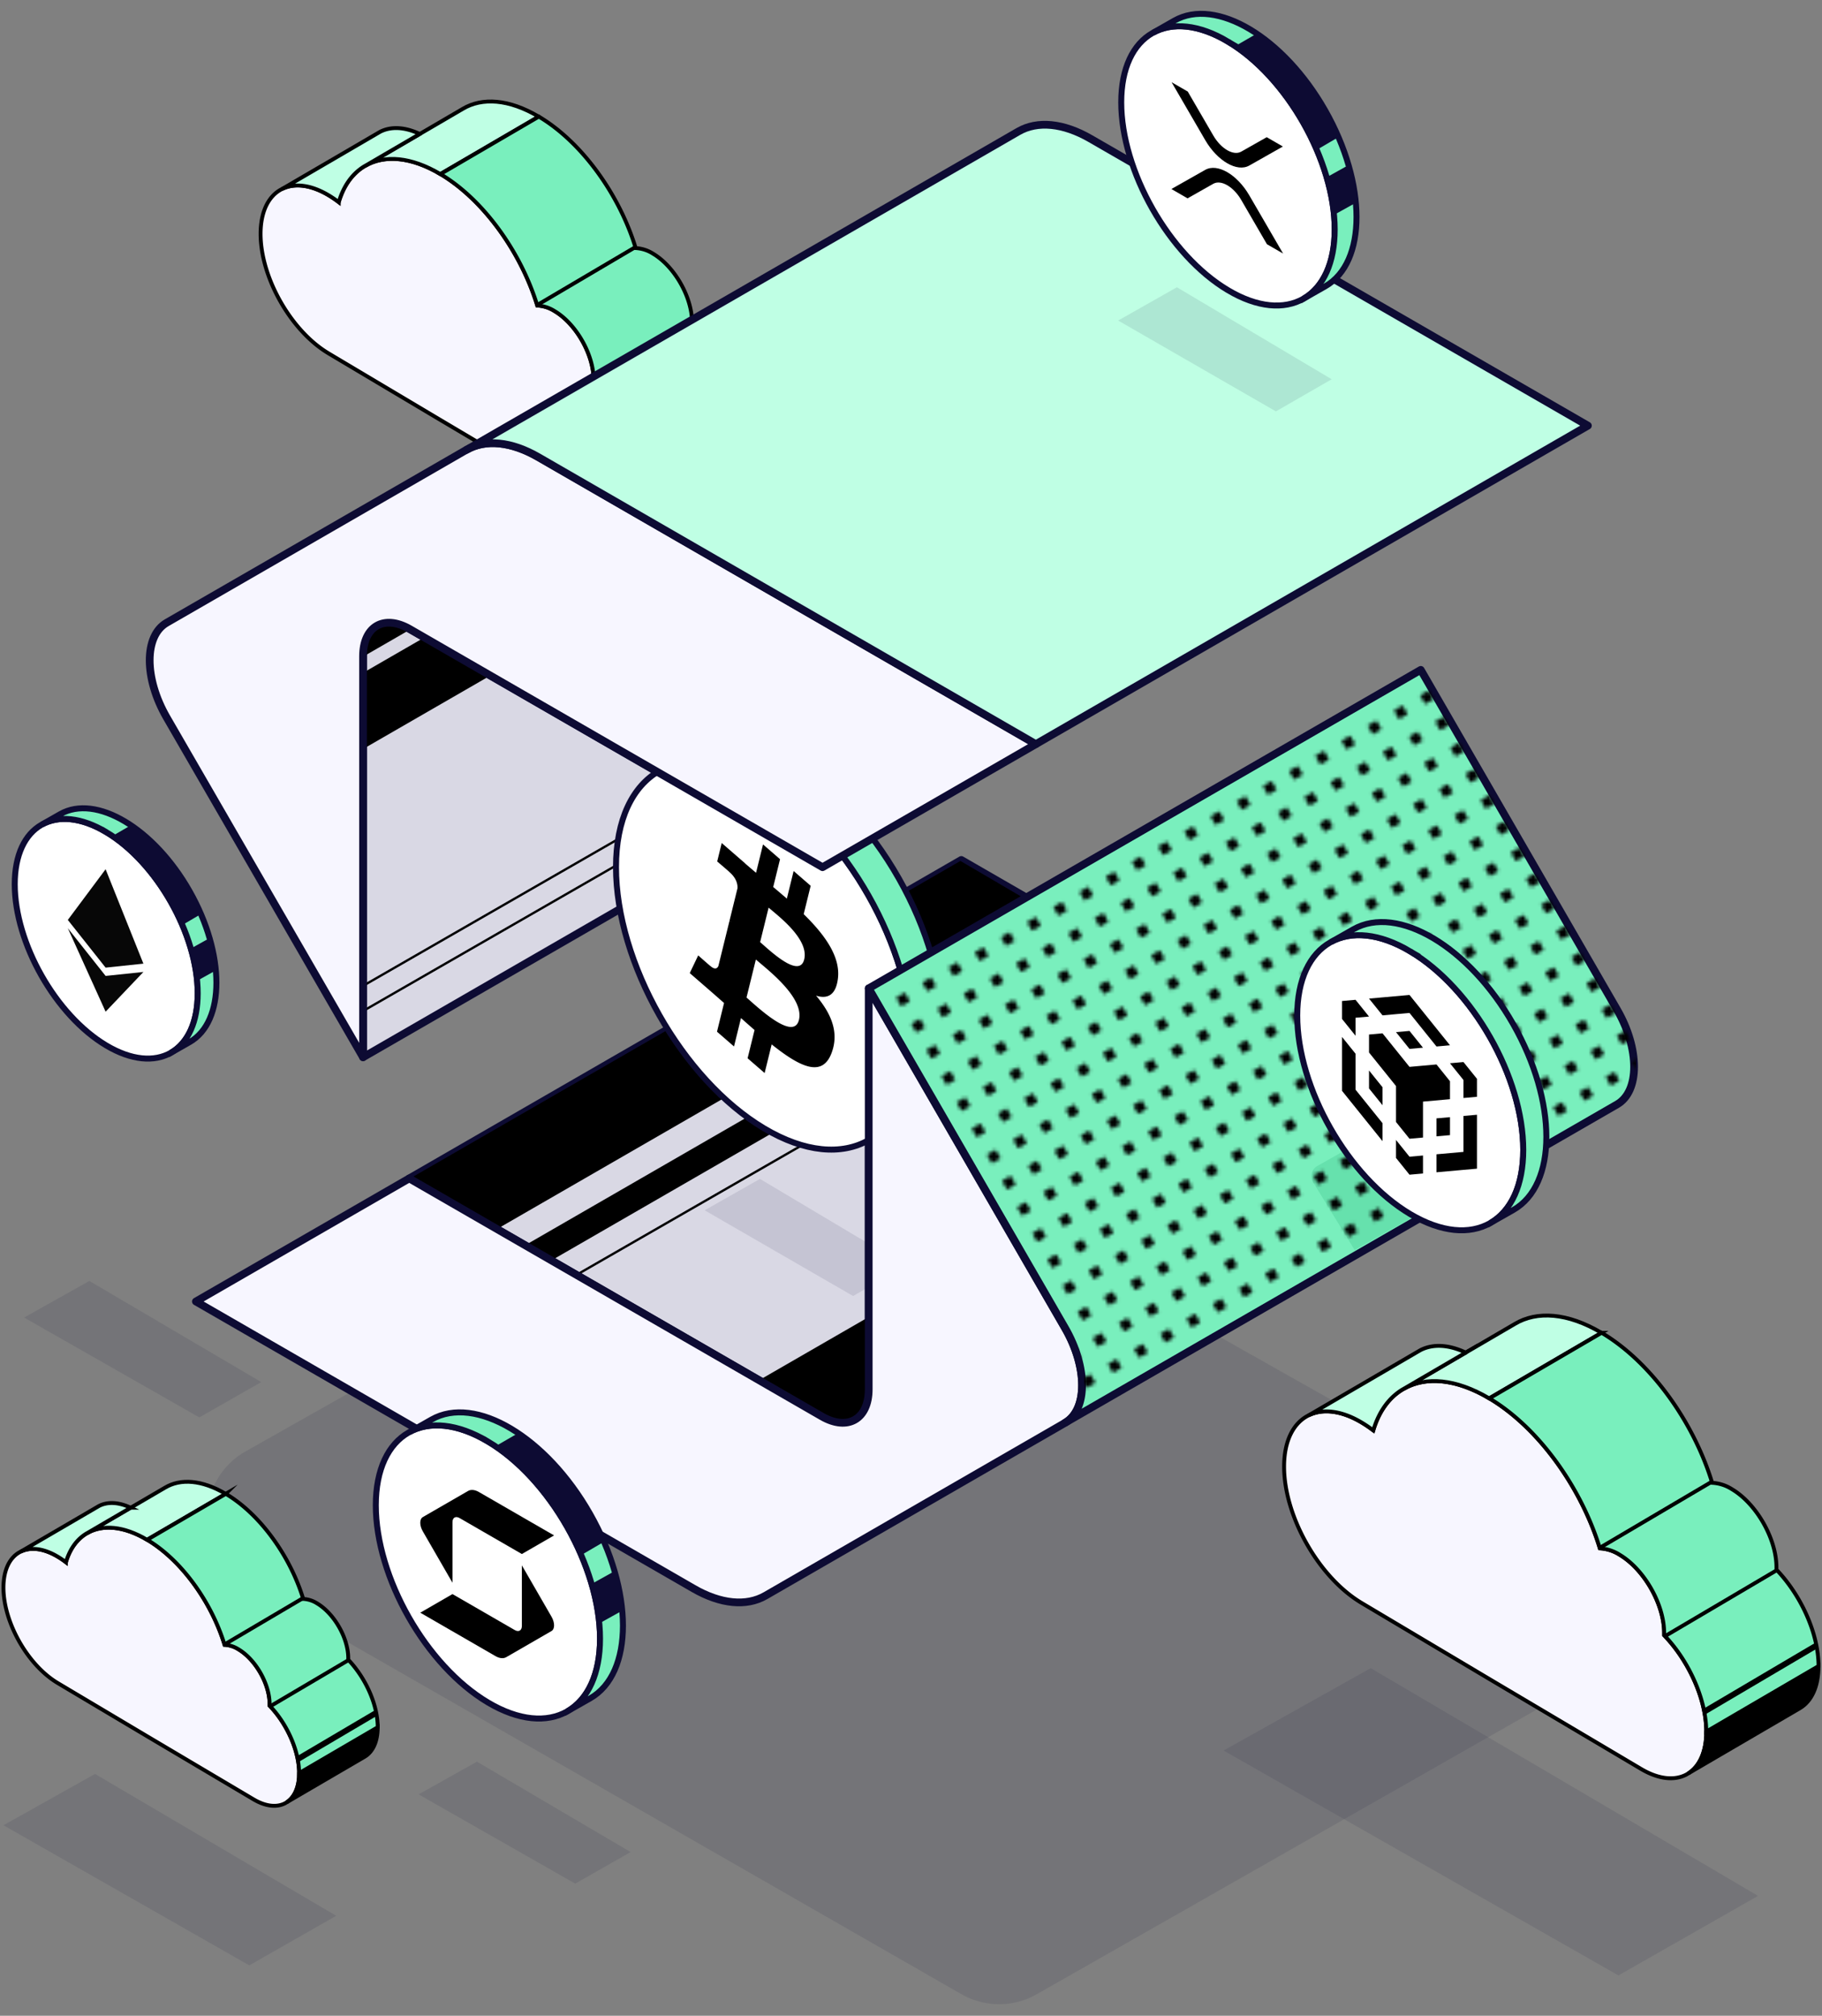<svg xmlns="http://www.w3.org/2000/svg" width="527" height="583" fill="none"><rect width="100%" height="100%" fill="#808080" stroke="none"/><path fill="#0D0B33" fill-opacity=".1" d="m6.97 381.064 50.684 28.884 17.92-10.217-49.722-29.246L6.97 381.064ZM71.112 419.729c-14.85 8.388-14.921 29.752-.127 38.238l207.059 118.777a21.998 21.998 0 0 0 21.832.035L460.194 485.5c14.852-8.456 14.811-29.878-.072-38.278L252.008 329.766a22 22 0 0 0-21.632.004L71.112 419.729Z"/><path fill="#F7F6FF" stroke="#000" stroke-miterlimit="10" stroke-width="1.117" d="M182.372 134.806c0 5.135-1.726 8.783-4.54 10.568l-.04.027-.445.271c-2.948 1.568-6.95 1.248-11.366-1.333l-.191-.111-.191-.115-38.254-22.674-32.1-19.103-.191-.115-.191-.116c-10.783-6.525-19.49-21.9-19.49-34.46 0-6.583 2.392-11.105 6.225-12.993 3.518-1.742 8.244-1.27 13.447 1.817 1.018.608 2 1.275 2.94 1.999 1.195-4.06 3.227-7.21 5.904-9.33.464-.362.949-.696 1.454-.999l.445-.253c5.527-3.11 13.162-2.554 21.588 2.452 12.544 7.459 23.327 22.657 28.014 38.023 1.784.095 3.512.652 5.015 1.617 6.226 3.7 11.277 12.567 11.277 19.804v.586a39.34 39.34 0 0 1 5.336 7.046c3.295 5.491 5.354 11.772 5.354 17.392Z"/><path fill="#000" stroke="#000" stroke-miterlimit="10" stroke-width="1.117" d="M210.825 118.192c0 5.229-1.779 8.912-4.696 10.662l-.058.036-.218.124-28.013 16.357c2.814-1.777 4.54-5.433 4.54-10.568l12.054-7.042 16.391-9.569Z"/><path fill="#BFFFE4" stroke="#000" stroke-miterlimit="10" stroke-width="1.117" d="m155.804 33.729-28.458 16.614c-8.448-5.006-16.061-5.575-21.588-2.452l15.661-9.147 12.397-7.24.062-.036c5.559-3.319 13.331-2.848 21.926 2.26Z"/><path fill="#BFFFE4" stroke="#000" stroke-miterlimit="10" stroke-width="1.117" d="m121.416 38.745-15.661 9.146c-.147.08-.289.165-.445.254-.495.303-.972.637-1.427 1-2.668 2.118-4.709 5.268-5.905 9.328a30.099 30.099 0 0 0-2.94-1.999c-5.202-3.11-9.928-3.554-13.446-1.817l27.409-15.992.925-.538c3.086-1.59 7.07-1.466 11.49.617Z"/><path fill="#79EFBD" stroke="#000" stroke-miterlimit="10" stroke-width="1.117" d="m210.826 118.192-16.399 9.574-12.055 7.041c0-5.62-2.059-11.901-5.336-17.388a39.334 39.334 0 0 0-5.336-7.045v-.587c0-7.236-5.047-16.104-11.276-19.804a10.318 10.318 0 0 0-5.016-1.617c-4.709-15.37-15.492-30.564-28.014-38.023l28.458-16.614c12.544 7.459 23.327 22.656 28.014 38.022 1.784.096 3.512.653 5.016 1.617 6.225 3.701 11.276 12.568 11.276 19.805v.586c6.221 6.49 10.668 16.179 10.668 24.433Z"/><path stroke="#000" stroke-width="1.117" d="m155.412 88.205 28.236-16.659M171.858 110.64l28.236-16.659"/><path stroke="#000" stroke-width="1.675" d="m181.872 129.742 28.236-16.659"/><path fill="#F7F6FF" stroke="#000" stroke-miterlimit="10" stroke-width="1.117" d="M86.513 512.837c0 4.105-1.38 7.019-3.629 8.447l-.032.021-.355.217c-2.356 1.253-5.555.997-9.083-1.066l-.153-.088-.153-.093-30.572-18.121-25.655-15.266-.152-.092-.153-.093C7.958 481.488 1 469.2 1 459.163c0-5.261 1.912-8.875 4.975-10.384 2.811-1.392 6.589-1.016 10.746 1.452a24.128 24.128 0 0 1 2.35 1.597c.955-3.245 2.58-5.762 4.719-7.455.37-.29.758-.557 1.162-.799l.355-.203c4.418-2.485 10.52-2.041 17.253 1.96 10.025 5.961 18.643 18.107 22.389 30.388a8.233 8.233 0 0 1 4.008 1.292c4.975 2.957 9.012 10.044 9.012 15.827v.469a31.446 31.446 0 0 1 4.265 5.631c2.633 4.388 4.279 9.408 4.279 13.899Z"/><path fill="#000" stroke="#000" stroke-miterlimit="10" stroke-width="1.117" d="M109.253 499.56c0 4.178-1.422 7.122-3.753 8.52l-.046.029-.174.099-22.389 13.073c2.25-1.42 3.628-4.342 3.628-8.447l9.635-5.627 13.099-7.647Z"/><path fill="#BFFFE4" stroke="#000" stroke-miterlimit="10" stroke-width="1.117" d="M65.275 432.057 42.53 445.336c-6.752-4.002-12.836-4.456-17.253-1.96l12.516-7.31 9.908-5.787.05-.029c4.442-2.652 10.654-2.275 17.523 1.807Z"/><path fill="#BFFFE4" stroke="#000" stroke-miterlimit="10" stroke-width="1.117" d="m37.794 436.066-12.516 7.31c-.117.064-.23.131-.355.202-.396.243-.777.51-1.14.799-2.133 1.693-3.764 4.211-4.72 7.456a23.971 23.971 0 0 0-2.35-1.598c-4.157-2.485-7.935-2.84-10.746-1.452l21.905-12.781.74-.43c2.466-1.271 5.65-1.171 9.182.494Z"/><path fill="#79EFBD" stroke="#000" stroke-miterlimit="10" stroke-width="1.117" d="m109.252 499.56-13.106 7.651-9.634 5.627c0-4.491-1.645-9.511-4.264-13.895a31.44 31.44 0 0 0-4.265-5.631v-.469c0-5.784-4.033-12.87-9.012-15.827a8.245 8.245 0 0 0-4.009-1.293c-3.763-12.284-12.38-24.426-22.388-30.387l22.744-13.278c10.025 5.961 18.642 18.106 22.388 30.387a8.244 8.244 0 0 1 4.009 1.292c4.975 2.958 9.012 10.044 9.012 15.828v.468c4.971 5.187 8.525 12.931 8.525 19.527Z"/><path stroke="#000" stroke-width="1.117" d="m64.963 475.595 22.566-13.314M78.115 493.525l22.565-13.314"/><path stroke="#000" stroke-width="1.675" d="m86.11 508.791 22.567-13.314"/><path fill="#F7F6FF" stroke="#000" stroke-miterlimit="10" stroke-width="1.117" d="M493.527 500.827c0 5.861-1.969 10.023-5.182 12.062l-.045.03-.508.309c-3.364 1.79-7.931 1.425-12.97-1.521l-.219-.127-.218-.131-43.657-25.877-36.633-21.8-.219-.132-.218-.132c-12.306-7.447-22.242-24.994-22.242-39.326 0-7.514 2.73-12.675 7.104-14.83 4.015-1.987 9.409-1.449 15.346 2.074a34.366 34.366 0 0 1 3.354 2.282c1.366-4.634 3.685-8.229 6.74-10.647a16.253 16.253 0 0 1 1.659-1.141l.507-.289c6.308-3.549 15.021-2.915 24.638 2.799 14.315 8.512 26.621 25.856 31.97 43.392 2.036.11 4.008.745 5.724 1.846 7.104 4.223 12.869 14.342 12.869 22.601v.669a44.956 44.956 0 0 1 6.09 8.041c3.76 6.266 6.11 13.435 6.11 19.848Z"/><path fill="#000" stroke="#000" stroke-miterlimit="10" stroke-width="1.117" d="M526 481.867c0 5.967-2.03 10.17-5.359 12.167l-.066.041-.248.142-31.971 18.667c3.213-2.028 5.182-6.2 5.182-12.061l13.757-8.036L526 481.867Z"/><path fill="#BFFFE4" stroke="#000" stroke-miterlimit="10" stroke-width="1.117" d="m463.204 385.474-32.478 18.961c-9.642-5.714-18.329-6.362-24.637-2.798l17.873-10.439 14.148-8.264.071-.041c6.343-3.787 15.214-3.249 25.023 2.581Z"/><path fill="#BFFFE4" stroke="#000" stroke-miterlimit="10" stroke-width="1.117" d="m423.959 391.198-17.873 10.438c-.167.092-.33.188-.507.289-.566.347-1.11.728-1.629 1.141-3.045 2.418-5.375 6.013-6.74 10.647a34.366 34.366 0 0 0-3.354-2.282c-5.937-3.549-11.331-4.056-15.346-2.073l31.28-18.252 1.056-.613c3.522-1.815 8.069-1.673 13.113.705Z"/><path fill="#79EFBD" stroke="#000" stroke-miterlimit="10" stroke-width="1.117" d="m525.998 481.866-18.716 10.926-13.757 8.035c0-6.413-2.349-13.582-6.089-19.843a44.956 44.956 0 0 0-6.09-8.041v-.669c0-8.259-5.76-18.378-12.869-22.601a11.773 11.773 0 0 0-5.724-1.846c-5.374-17.541-17.68-34.88-31.97-43.392l32.477-18.961c14.316 8.512 26.622 25.856 31.97 43.392a11.76 11.76 0 0 1 5.724 1.846c7.105 4.223 12.87 14.342 12.87 22.601v.669c7.099 7.407 12.174 18.464 12.174 27.884Z"/><path stroke="#000" stroke-width="1.117" d="m462.759 447.645 32.224-19.012M481.528 473.248l32.224-19.012"/><path stroke="#000" stroke-width="1.675" d="m492.953 495.048 32.224-19.012"/><path fill="#0D0B33" fill-opacity=".1" d="m121.077 518.971 45.308 25.82 16.019-9.132-44.448-26.144-16.879 9.456Z"/><path fill="#D9D8E4" stroke="#0D0B33" stroke-linejoin="round" stroke-width="2.234" d="m296.844 259.566-45.571 26.284v115.965c0 8.677-6.08 12.161-13.582 7.836l-119.322-68.822 97.969-56.521 34.928-20.144 26.778-15.445 18.8 10.847ZM219.11 239.962l-114.104 65.819V189.829c0-8.677 6.013-12.188 13.536-7.863l100.568 57.996Z"/><path fill="#000" d="M143.748 355.467 118.492 340.9l159.301-91.896 18.532 10.861-45.052 25.985v7.59l-107.525 62.027ZM159.486 364.545l-7.602-4.385 99.389-57.335v8.772l-91.787 52.948ZM251.273 380.903v20.912c0 8.677-6.08 12.161-13.582 7.836l-18.128-10.455 31.71-18.293ZM251.273 319.724v.771l-84.024 48.332-.333-.58 84.357-48.523Z"/><path fill="#0D0B33" fill-opacity=".1" d="m203.817 350.044 42.937 24.791 15.181-8.769-42.122-25.102-15.996 9.08Z"/><path fill="#000" d="m118.678 182.045-.137-.079c-7.522-4.325-13.535-.814-13.535 7.863v.102l13.672-7.886ZM105.006 216.629v-22.026l17.721-10.223 19.095 11.012-36.816 21.237ZM105.006 285.512v-.771l95.451-54.905.334.579-95.785 55.097ZM105.006 292.797v-.771l95.451-54.905.334.579-95.785 55.097Z"/><path fill="#fff" stroke="#0D0B33" stroke-width="1.727" d="M220.977 326.328c-23.64-14.112-42.805-47.927-42.805-75.527 0-27.601 19.165-38.536 42.805-24.424 23.641 14.112 42.806 47.927 42.806 75.528 0 27.6-19.165 38.535-42.806 24.423Z"/><path fill="#000" fill-rule="evenodd" d="M242.336 283.234c.892-6.403-3.655-12.757-9.873-18.841l2.017-8.205-4.927-4.276-1.963 7.989a357.938 357.938 0 0 0-3.945-3.36l1.978-8.041-4.922-4.274-2.018 8.201a282.652 282.652 0 0 1-3.145-2.678l.006-.026-6.792-5.899-1.31 5.335s3.654 3.087 3.577 3.103c1.994 1.732 2.356 3.471 2.294 4.648l-2.297 9.347c.137.12.315.282.512.487l-.519-.45-3.222 13.092c-.244.561-.863 1.256-2.257.048.049.112-3.58-3.108-3.58-3.108l-2.445 5.116 6.411 5.565c.723.629 1.438 1.259 2.145 1.882l.002.002c.457.403.911.803 1.362 1.198l-2.038 8.302 4.919 4.272 2.02-8.21c1.342 1.2 2.647 2.346 3.923 3.452l-2.011 8.172 4.925 4.274 2.038-8.282c8.398 6.706 14.714 9.622 17.369 2.362 2.142-5.845-.105-11.234-4.524-16.46 3.218 1.001 5.642-.047 6.289-4.738l.001.001Zm-11.254 11.762c-1.398 5.693-10.185-2.088-14.203-5.646-.36-.318-.681-.603-.955-.841l2.704-10.994c.336.292.745.636 1.21 1.025 4.156 3.488 12.673 10.636 11.246 16.456h-.002Zm-10.409-21.8c3.352 2.977 10.658 9.468 11.931 4.298 1.302-5.29-5.803-11.227-9.273-14.127-.39-.326-.734-.613-1.015-.857l-2.452 9.971c.232.202.504.444.809.715Z" clip-rule="evenodd"/><path fill="#79EFBD" stroke="#0D0B33" stroke-width="1.727" d="M220.977 226.377c-11.691-6.979-22.288-7.832-30.014-3.573l8.496-4.847c16.717-9.538 43.82 6.641 60.536 36.136 16.717 29.495 16.717 61.138 0 70.676l-8.171 4.662.002-.017c7.404-4.563 11.957-14.057 11.957-27.509 0-27.601-19.165-61.416-42.806-75.528Z"/><path fill="#F7F6FF" stroke="#0D0B33" stroke-linejoin="round" stroke-width="2.234" d="M312.974 400.654c0 4.966-1.643 8.978-4.924 10.873l-86.645 49.98c-5.518 3.184-13.001 2.443-20.797-2.056L56.66 376.419l61.705-35.59 119.322 68.823c7.502 4.325 13.582.821 13.582-7.836V285.851l56.788 98.283c3.274 5.654 4.917 11.561 4.917 16.52Z"/><path fill="#79EFBD" stroke="#0D0B33" stroke-linejoin="round" stroke-width="2.234" d="M472.651 308.544c0 4.966-1.643 8.978-4.924 10.873l-86.645 49.98L308.06 411.5c3.28-1.895 4.924-5.907 4.924-10.873 0-4.966-1.644-10.866-4.924-16.546l-40.647-70.344-16.141-27.886 45.57-26.285 114.104-65.825 56.788 98.284c3.274 5.653 4.917 11.56 4.917 16.519Z"/><path fill="#fff" stroke="#0D0B33" stroke-width="1.727" d="M141.126 492.386c-17.91-10.656-32.428-36.189-32.428-57.031 0-20.841 14.518-29.098 32.428-18.442 17.909 10.656 32.428 36.19 32.428 57.031 0 20.842-14.519 29.098-32.428 18.442Z"/><path fill="#000" d="M138.527 431.528c-1.178-.68-2.308-.792-3.14-.311l-13.084 7.555c-.496.286-.744.893-.744 1.643s.248 1.643.744 2.502l8.574 14.852V440.24c0-1.309.911-1.843 2.044-1.189l18.024 10.407 9.318-5.38-21.736-12.55ZM130.877 461.046l18.018 10.404c1.133.654 2.051.123 2.051-1.185v-17.529l8.574 14.852c.496.859.743 1.752.743 2.502 0 .75-.247 1.357-.743 1.643l-13.084 7.555c-.833.481-1.962.369-3.14-.311l-21.736-12.551 9.317-5.38Z"/><path fill="#79EFBD" stroke="#0D0B33" stroke-width="1.727" d="M141.126 416.913c-8.858-5.27-16.886-5.914-22.738-2.698l6.436-3.66c12.664-7.202 33.197 5.014 45.861 27.286 12.664 22.272 12.664 46.166 0 53.368l-6.191 3.52.001-.012c5.61-3.446 9.059-10.615 9.059-20.773 0-20.841-14.519-46.375-32.428-57.031Z"/><path fill="#0D0B33" d="m173.346 469.522 6.629-3.678c-.093-3.547-.496-6.109-1.864-11.627l-6.996 3.891c1.123 3.837 1.887 7.676 2.231 11.414ZM168.112 449.774l6.487-3.796c-6.934-14.877-12.233-21.877-24.563-31.577l-6.731 3.892c10.349 6.957 19.371 18.774 24.807 31.481Z"/><path fill="#F7F6FF" stroke="#0D0B33" stroke-linejoin="round" stroke-width="2.234" d="m299.617 215.226-61.705 35.589-18.8-10.853-100.568-58.009c-7.503-4.325-13.536-.794-13.536 7.863v115.965L48.22 207.524c-3.28-5.674-4.923-11.588-4.923-16.547 0-4.959 1.643-8.977 4.923-10.873l86.645-49.979c5.519-3.184 12.995-2.443 20.798 2.062l92.865 53.571 16.128 9.304 34.961 20.164Z"/><path fill="#BFFFE4" stroke="#0D0B33" stroke-linejoin="round" stroke-width="2.234" d="m459.292 123.108-159.674 92.11-143.928-83.025c-7.803-4.506-15.279-5.247-20.797-2.063l159.674-92.11c5.518-3.177 12.994-2.443 20.798 2.063l143.927 83.025Z"/><path fill="#fff" stroke="#0D0B33" stroke-width="1.727" d="M30.724 302.365c-14.614-8.712-26.461-29.587-26.461-46.626 0-17.039 11.847-23.79 26.461-15.078 14.615 8.712 26.462 29.588 26.462 46.627s-11.847 23.789-26.462 15.077Z"/><path fill="#070707" d="m30.546 251.405 10.93 27.305-10.93 1.152-10.93-13.798 10.93-14.659Z"/><path fill="#070707" d="m30.546 292.604-10.93-24.142 10.93 13.794 10.936-1.144-10.936 11.493v-.001Z"/><path fill="#79EFBD" stroke="#0D0B33" stroke-width="1.727" d="M30.724 240.661c-7.227-4.309-13.778-4.835-18.554-2.206l5.252-2.992c10.334-5.888 27.088 4.099 37.422 22.308 10.334 18.209 10.334 37.744 0 43.632l-5.05 2.878v-.01c4.578-2.818 7.392-8.678 7.392-16.983 0-17.039-11.847-37.915-26.462-46.627Z"/><path fill="#0D0B33" d="m57.016 283.672 5.41-3.006c-.076-2.901-.405-4.995-1.522-9.506l-5.708 3.181c.916 3.137 1.54 6.276 1.82 9.331ZM52.745 267.527l5.294-3.103c-5.659-12.163-9.982-17.886-20.044-25.816l-5.492 3.182c8.445 5.688 15.806 15.349 20.242 25.737Z"/><path fill="#0D0B33" fill-opacity=".1" d="m323.416 92.704 45.63 26.279 16.134-9.295-44.765-26.607-16.999 9.623ZM353.92 506.293l114.204 65.051 40.379-23.009-112.037-65.866-42.546 23.824ZM1 527.906l71.108 40.524 25.142-14.334-69.759-41.031-26.49 14.841Z"/><path fill="#fff" stroke="#0D0B33" stroke-width="1.727" d="M355.18 83.93c-17.05-10.152-30.872-34.478-30.872-54.333 0-19.856 13.822-27.722 30.872-17.57 17.05 10.152 30.872 34.478 30.872 54.334 0 19.855-13.822 27.721-30.872 17.57Z"/><path fill="#000" fill-rule="evenodd" d="m371.066 42.38-4.672-2.699-7.385 4.18c-2.23 1.26-5.844-.827-8.072-4.665l-7.385-12.713-4.672-2.7 9.72 16.735c3.52 6.06 9.225 9.356 12.744 7.364l9.722-5.501ZM338.82 54.668l4.673 2.7 7.444-4.214c2.23-1.261 5.843.827 8.072 4.664l7.445 12.817 4.673 2.7-9.782-16.84c-3.519-6.058-9.224-9.355-12.743-7.363l-9.782 5.536Z" clip-rule="evenodd"/><path fill="#79EFBD" stroke="#0D0B33" stroke-width="1.727" d="M355.18 12.027c-8.432-5.02-16.075-5.634-21.647-2.57l6.128-3.487c12.056-6.862 31.603 4.777 43.659 25.996 12.056 21.218 12.056 43.982 0 50.843l-5.893 3.354.001-.012c5.34-3.283 8.624-10.113 8.624-19.79 0-19.856-13.822-44.182-30.872-54.334Z"/><path fill="#0D0B33" d="m385.854 62.147 6.311-3.503c-.089-3.38-.473-5.82-1.775-11.077l-6.66 3.707c1.069 3.655 1.796 7.313 2.124 10.873ZM380.871 43.334l6.176-3.617c-6.601-14.173-11.646-20.842-23.384-30.083l-6.408 3.708c9.852 6.628 18.441 17.886 23.616 29.992Z"/><path fill="#66E1AD" d="M381.001 337.249a3.35 3.35 0 0 0-1.205 4.668l12.039 19.625 21.875-12.384-10.471-17.068a6.7 6.7 0 0 0-9.013-2.328l-13.225 7.487Z"/><mask id="a" width="234" height="210" x="251" y="199" maskUnits="userSpaceOnUse" style="mask-type:alpha"><path fill="#0D0B33" d="M251.702 293.053a.167.167 0 0 1 .061-.228l2.237-1.29a.168.168 0 0 1 .228.061l1.291 2.235a.167.167 0 0 1-.061.228l-2.236 1.29a.168.168 0 0 1-.229-.061l-1.291-2.235ZM256.076 300.624a.167.167 0 0 1 .062-.228l2.236-1.29a.167.167 0 0 1 .228.061l1.291 2.234a.167.167 0 0 1-.061.229l-2.236 1.29a.167.167 0 0 1-.228-.062l-1.292-2.234ZM260.453 308.195a.168.168 0 0 1 .062-.229l2.236-1.29a.167.167 0 0 1 .228.062l1.291 2.234a.166.166 0 0 1-.061.228l-2.236 1.29a.168.168 0 0 1-.229-.061l-1.291-2.234ZM264.828 315.765a.166.166 0 0 1 .061-.228l2.236-1.29a.168.168 0 0 1 .229.061l1.291 2.234a.168.168 0 0 1-.062.229l-2.236 1.289a.166.166 0 0 1-.228-.061l-1.291-2.234ZM269.199 323.336a.167.167 0 0 1 .062-.228l2.236-1.29a.167.167 0 0 1 .228.061l1.291 2.234a.166.166 0 0 1-.061.228l-2.236 1.29a.168.168 0 0 1-.229-.061l-1.291-2.234ZM273.576 330.906a.167.167 0 0 1 .061-.228l2.237-1.29a.167.167 0 0 1 .228.061l1.291 2.235a.167.167 0 0 1-.061.228l-2.236 1.29a.168.168 0 0 1-.229-.062l-1.291-2.234ZM277.953 338.477a.167.167 0 0 1 .061-.228l2.237-1.29a.167.167 0 0 1 .228.061l1.291 2.234a.168.168 0 0 1-.061.229l-2.236 1.29a.168.168 0 0 1-.229-.062l-1.291-2.234ZM282.327 346.048a.168.168 0 0 1 .062-.229l2.236-1.29a.167.167 0 0 1 .228.062l1.291 2.234a.166.166 0 0 1-.061.228l-2.236 1.29a.167.167 0 0 1-.228-.061l-1.292-2.234ZM286.704 353.618a.167.167 0 0 1 .062-.228l2.236-1.29a.167.167 0 0 1 .228.061l1.291 2.235a.166.166 0 0 1-.061.228l-2.236 1.29a.169.169 0 0 1-.229-.061l-1.291-2.235ZM291.076 361.189a.167.167 0 0 1 .061-.228l2.237-1.29a.167.167 0 0 1 .228.061l1.291 2.234a.167.167 0 0 1-.061.228l-2.236 1.29a.168.168 0 0 1-.229-.061l-1.291-2.234ZM295.453 368.759a.167.167 0 0 1 .061-.228l2.236-1.29a.168.168 0 0 1 .229.061l1.291 2.234a.168.168 0 0 1-.061.229l-2.237 1.29a.167.167 0 0 1-.228-.062l-1.291-2.234ZM299.827 376.33a.167.167 0 0 1 .061-.228l2.237-1.29a.167.167 0 0 1 .228.061l1.291 2.234a.168.168 0 0 1-.061.229l-2.236 1.289a.167.167 0 0 1-.229-.061l-1.291-2.234ZM304.202 383.9a.166.166 0 0 1 .061-.228l2.236-1.29a.168.168 0 0 1 .228.061l1.292 2.235a.167.167 0 0 1-.062.228l-2.236 1.29a.168.168 0 0 1-.228-.061l-1.291-2.235ZM308.576 391.472a.168.168 0 0 1 .061-.229l2.236-1.29a.168.168 0 0 1 .229.062l1.291 2.234a.167.167 0 0 1-.061.228l-2.237 1.29a.167.167 0 0 1-.228-.061l-1.291-2.234ZM312.953 399.042a.167.167 0 0 1 .061-.228l2.236-1.29a.168.168 0 0 1 .229.061l1.291 2.234a.168.168 0 0 1-.061.228l-2.237 1.29a.167.167 0 0 1-.228-.061l-1.291-2.234ZM317.33 406.612a.166.166 0 0 1 .061-.228l2.236-1.29a.169.169 0 0 1 .229.061l1.291 2.235a.167.167 0 0 1-.062.228l-2.236 1.29a.168.168 0 0 1-.228-.061l-1.291-2.235ZM259.28 288.683a.168.168 0 0 1 .061-.229l2.237-1.289a.166.166 0 0 1 .228.061l1.291 2.234a.167.167 0 0 1-.061.228l-2.236 1.29a.168.168 0 0 1-.229-.061l-1.291-2.234ZM263.654 296.253a.167.167 0 0 1 .062-.228l2.236-1.29a.167.167 0 0 1 .228.061l1.291 2.234a.167.167 0 0 1-.061.229l-2.236 1.29a.168.168 0 0 1-.229-.062l-1.291-2.234ZM268.029 303.824a.167.167 0 0 1 .061-.228l2.236-1.29a.168.168 0 0 1 .229.061l1.291 2.234a.167.167 0 0 1-.062.228l-2.236 1.29a.167.167 0 0 1-.228-.061l-1.291-2.234ZM272.403 311.394a.167.167 0 0 1 .061-.228l2.236-1.29a.168.168 0 0 1 .229.061l1.291 2.234a.168.168 0 0 1-.061.229l-2.236 1.289a.167.167 0 0 1-.229-.061l-1.291-2.234ZM276.78 318.965a.167.167 0 0 1 .061-.228l2.236-1.29a.168.168 0 0 1 .229.061l1.291 2.234a.168.168 0 0 1-.061.229l-2.237 1.29a.167.167 0 0 1-.228-.062l-1.291-2.234ZM281.154 326.536a.168.168 0 0 1 .061-.229l2.237-1.29a.167.167 0 0 1 .228.062l1.291 2.234a.167.167 0 0 1-.061.228l-2.236 1.29a.168.168 0 0 1-.229-.061l-1.291-2.234ZM285.528 334.106a.167.167 0 0 1 .062-.228l2.236-1.29a.168.168 0 0 1 .228.061l1.291 2.235a.166.166 0 0 1-.061.228l-2.236 1.29a.168.168 0 0 1-.228-.061l-1.292-2.235ZM289.903 341.677a.168.168 0 0 1 .061-.229l2.236-1.289a.167.167 0 0 1 .229.061l1.291 2.234a.167.167 0 0 1-.061.228l-2.237 1.29a.167.167 0 0 1-.228-.061l-1.291-2.234ZM294.277 349.248a.168.168 0 0 1 .061-.229l2.237-1.29a.167.167 0 0 1 .228.062l1.291 2.234a.167.167 0 0 1-.061.228l-2.236 1.29a.168.168 0 0 1-.229-.061l-1.291-2.234ZM298.654 356.818a.167.167 0 0 1 .061-.228l2.236-1.29a.168.168 0 0 1 .229.061l1.291 2.234a.168.168 0 0 1-.061.229l-2.237 1.289a.166.166 0 0 1-.228-.061l-1.291-2.234ZM303.028 364.388a.167.167 0 0 1 .061-.228l2.237-1.29a.168.168 0 0 1 .228.061l1.291 2.235a.167.167 0 0 1-.061.228l-2.236 1.29a.169.169 0 0 1-.229-.061l-1.291-2.235ZM307.403 371.959a.166.166 0 0 1 .061-.228l2.236-1.29a.167.167 0 0 1 .228.061l1.292 2.235a.167.167 0 0 1-.062.228l-2.236 1.29a.167.167 0 0 1-.228-.062l-1.291-2.234ZM311.779 379.53a.168.168 0 0 1 .062-.229l2.236-1.29a.167.167 0 0 1 .228.062l1.291 2.234a.166.166 0 0 1-.061.228l-2.236 1.29a.167.167 0 0 1-.228-.061l-1.292-2.234ZM316.154 387.1a.167.167 0 0 1 .061-.228l2.236-1.29a.168.168 0 0 1 .229.062l1.291 2.234a.167.167 0 0 1-.061.228l-2.237 1.29a.167.167 0 0 1-.228-.061l-1.291-2.235ZM320.528 394.671a.167.167 0 0 1 .061-.228l2.236-1.29a.168.168 0 0 1 .229.061l1.291 2.234a.167.167 0 0 1-.061.228l-2.236 1.29a.168.168 0 0 1-.229-.061l-1.291-2.234ZM324.905 402.242a.168.168 0 0 1 .061-.229l2.236-1.289a.167.167 0 0 1 .229.061l1.291 2.234a.167.167 0 0 1-.061.228l-2.237 1.29a.167.167 0 0 1-.228-.061l-1.291-2.234ZM266.858 284.312a.168.168 0 0 1 .061-.229l2.237-1.29a.167.167 0 0 1 .228.062l1.291 2.234a.167.167 0 0 1-.061.228l-2.236 1.29a.168.168 0 0 1-.229-.061l-1.291-2.234ZM271.232 291.882a.167.167 0 0 1 .062-.228l2.236-1.29a.167.167 0 0 1 .228.061l1.291 2.234a.166.166 0 0 1-.061.228l-2.236 1.29a.168.168 0 0 1-.229-.061l-1.291-2.234ZM275.609 299.453a.167.167 0 0 1 .061-.228l2.237-1.29a.167.167 0 0 1 .228.061l1.291 2.234a.167.167 0 0 1-.061.228l-2.236 1.29a.168.168 0 0 1-.229-.061l-1.291-2.234ZM279.984 307.024a.167.167 0 0 1 .061-.229l2.236-1.29a.167.167 0 0 1 .228.062l1.292 2.234a.167.167 0 0 1-.062.228l-2.236 1.29a.167.167 0 0 1-.228-.061l-1.291-2.234ZM284.355 314.594a.167.167 0 0 1 .061-.228l2.237-1.29a.167.167 0 0 1 .228.061l1.291 2.234a.168.168 0 0 1-.061.229l-2.236 1.289a.167.167 0 0 1-.229-.061l-1.291-2.234ZM288.732 322.165a.167.167 0 0 1 .061-.228l2.237-1.29a.167.167 0 0 1 .228.061l1.291 2.234a.167.167 0 0 1-.061.228l-2.236 1.29a.168.168 0 0 1-.229-.061l-1.291-2.234ZM293.109 329.736a.168.168 0 0 1 .061-.229l2.236-1.289a.167.167 0 0 1 .229.061l1.291 2.234a.167.167 0 0 1-.061.228l-2.236 1.29a.168.168 0 0 1-.229-.061l-1.291-2.234ZM297.483 337.306a.167.167 0 0 1 .062-.228l2.236-1.29a.167.167 0 0 1 .228.061l1.291 2.234a.166.166 0 0 1-.061.228l-2.236 1.29a.168.168 0 0 1-.229-.061l-1.291-2.234ZM301.86 344.877a.167.167 0 0 1 .061-.228l2.237-1.29a.167.167 0 0 1 .228.061l1.291 2.234a.167.167 0 0 1-.061.228l-2.236 1.29a.168.168 0 0 1-.229-.061l-1.291-2.234ZM306.234 352.447a.167.167 0 0 1 .062-.228l2.236-1.29a.167.167 0 0 1 .228.061l1.292 2.234a.167.167 0 0 1-.062.228l-2.236 1.29a.166.166 0 0 1-.228-.061l-1.292-2.234ZM310.609 360.018a.168.168 0 0 1 .061-.229l2.236-1.289a.167.167 0 0 1 .229.061l1.291 2.234a.167.167 0 0 1-.061.228l-2.237 1.29a.167.167 0 0 1-.228-.061l-1.291-2.234ZM314.983 367.589a.168.168 0 0 1 .061-.229l2.237-1.29a.167.167 0 0 1 .228.062l1.291 2.234a.167.167 0 0 1-.061.228l-2.236 1.29a.168.168 0 0 1-.229-.061l-1.291-2.234ZM319.357 375.159a.167.167 0 0 1 .062-.228l2.236-1.29a.167.167 0 0 1 .228.061l1.291 2.234a.166.166 0 0 1-.061.228l-2.236 1.29a.168.168 0 0 1-.229-.061l-1.291-2.234ZM323.729 382.73a.168.168 0 0 1 .061-.229l2.237-1.289a.166.166 0 0 1 .228.061l1.291 2.234a.167.167 0 0 1-.061.228l-2.236 1.29a.168.168 0 0 1-.229-.061l-1.291-2.234ZM328.109 390.3a.166.166 0 0 1 .061-.228l2.236-1.29a.167.167 0 0 1 .228.061l1.292 2.234a.167.167 0 0 1-.062.228l-2.236 1.29a.167.167 0 0 1-.228-.061l-1.291-2.234ZM332.483 397.871a.167.167 0 0 1 .061-.228l2.236-1.29a.168.168 0 0 1 .229.061l1.291 2.234a.167.167 0 0 1-.061.228l-2.237 1.29a.167.167 0 0 1-.228-.061l-1.291-2.234ZM336.86 405.441a.167.167 0 0 1 .061-.228l2.236-1.29a.168.168 0 0 1 .229.061l1.291 2.234a.167.167 0 0 1-.061.228l-2.237 1.29a.167.167 0 0 1-.228-.061l-1.291-2.234ZM274.433 279.941a.167.167 0 0 1 .062-.228l2.236-1.29a.167.167 0 0 1 .228.061l1.291 2.234a.166.166 0 0 1-.061.228l-2.236 1.29a.167.167 0 0 1-.229-.061l-1.291-2.234ZM278.808 287.511a.166.166 0 0 1 .061-.228l2.236-1.29a.168.168 0 0 1 .229.061l1.291 2.234a.167.167 0 0 1-.062.228l-2.236 1.29a.166.166 0 0 1-.228-.061l-1.291-2.234ZM283.185 295.082a.166.166 0 0 1 .061-.228l2.236-1.29a.167.167 0 0 1 .228.061l1.292 2.234a.168.168 0 0 1-.062.229l-2.236 1.29a.167.167 0 0 1-.228-.062l-1.291-2.234ZM287.561 302.653a.168.168 0 0 1 .062-.229l2.236-1.29a.167.167 0 0 1 .228.062l1.291 2.234a.166.166 0 0 1-.061.228l-2.236 1.29a.167.167 0 0 1-.228-.061l-1.292-2.234ZM291.936 310.223a.167.167 0 0 1 .061-.228l2.236-1.29a.168.168 0 0 1 .229.061l1.291 2.234a.168.168 0 0 1-.061.229l-2.237 1.289a.166.166 0 0 1-.228-.061l-1.291-2.234ZM296.307 317.794a.167.167 0 0 1 .062-.228l2.236-1.29a.167.167 0 0 1 .228.061l1.291 2.234a.166.166 0 0 1-.061.228l-2.236 1.29a.167.167 0 0 1-.228-.061l-1.292-2.234ZM300.687 325.364a.167.167 0 0 1 .061-.228l2.236-1.29a.168.168 0 0 1 .229.061l1.291 2.234a.168.168 0 0 1-.061.229l-2.237 1.29a.167.167 0 0 1-.228-.062l-1.291-2.234ZM305.059 332.935a.166.166 0 0 1 .061-.228l2.236-1.29a.168.168 0 0 1 .229.061l1.291 2.234a.168.168 0 0 1-.062.229l-2.236 1.289a.166.166 0 0 1-.228-.061l-1.291-2.234ZM309.433 340.506a.167.167 0 0 1 .061-.228l2.236-1.29a.168.168 0 0 1 .229.061l1.291 2.234a.167.167 0 0 1-.061.228l-2.237 1.29a.167.167 0 0 1-.228-.061l-1.291-2.234ZM313.81 348.076a.167.167 0 0 1 .061-.228l2.236-1.29a.168.168 0 0 1 .229.061l1.291 2.234a.168.168 0 0 1-.061.229l-2.237 1.29a.167.167 0 0 1-.228-.062l-1.291-2.234ZM318.187 355.647a.167.167 0 0 1 .061-.228l2.236-1.29a.168.168 0 0 1 .229.061l1.291 2.234a.168.168 0 0 1-.061.228l-2.237 1.29a.167.167 0 0 1-.228-.061l-1.291-2.234ZM322.561 363.218a.167.167 0 0 1 .061-.228l2.236-1.29a.167.167 0 0 1 .229.061l1.291 2.234a.167.167 0 0 1-.061.228l-2.236 1.29a.168.168 0 0 1-.229-.061l-1.291-2.234ZM326.935 370.788a.167.167 0 0 1 .062-.228l2.236-1.29a.167.167 0 0 1 .228.061l1.291 2.234a.167.167 0 0 1-.061.228l-2.236 1.29a.168.168 0 0 1-.229-.061l-1.291-2.234ZM331.31 378.359a.166.166 0 0 1 .061-.228l2.236-1.29a.168.168 0 0 1 .229.061l1.291 2.234a.167.167 0 0 1-.062.228l-2.236 1.29a.167.167 0 0 1-.228-.061l-1.291-2.234ZM335.684 385.929a.167.167 0 0 1 .061-.228l2.236-1.29a.168.168 0 0 1 .229.061l1.291 2.234a.168.168 0 0 1-.061.229l-2.237 1.289a.166.166 0 0 1-.228-.061l-1.291-2.234ZM340.061 393.5a.167.167 0 0 1 .061-.228l2.236-1.29a.168.168 0 0 1 .229.061l1.291 2.234a.167.167 0 0 1-.061.228l-2.237 1.29a.167.167 0 0 1-.228-.061l-1.291-2.234ZM344.432 401.07a.167.167 0 0 1 .062-.228l2.236-1.29a.167.167 0 0 1 .228.061l1.291 2.235a.166.166 0 0 1-.061.228l-2.236 1.29a.167.167 0 0 1-.228-.062l-1.292-2.234ZM282.017 275.57a.166.166 0 0 1 .061-.228l2.236-1.29a.167.167 0 0 1 .228.061l1.292 2.234a.168.168 0 0 1-.062.229l-2.236 1.29a.167.167 0 0 1-.228-.062l-1.291-2.234ZM286.391 283.14a.167.167 0 0 1 .061-.228l2.236-1.29a.168.168 0 0 1 .229.061l1.291 2.234a.168.168 0 0 1-.061.229l-2.237 1.29a.167.167 0 0 1-.228-.062l-1.291-2.234ZM290.765 290.711a.167.167 0 0 1 .061-.228l2.237-1.29a.167.167 0 0 1 .228.061l1.291 2.234a.168.168 0 0 1-.061.229l-2.236 1.289a.167.167 0 0 1-.229-.061l-1.291-2.234ZM295.139 298.282a.167.167 0 0 1 .062-.228l2.236-1.29a.167.167 0 0 1 .228.061l1.291 2.234a.166.166 0 0 1-.061.228l-2.236 1.29a.168.168 0 0 1-.229-.061l-1.291-2.234ZM299.514 305.852a.166.166 0 0 1 .061-.228l2.236-1.29a.168.168 0 0 1 .229.061l1.291 2.235a.167.167 0 0 1-.062.228l-2.236 1.29a.167.167 0 0 1-.228-.062l-1.291-2.234ZM303.888 313.423a.167.167 0 0 1 .061-.228l2.236-1.29a.168.168 0 0 1 .229.061l1.291 2.234a.168.168 0 0 1-.061.229l-2.237 1.289a.166.166 0 0 1-.228-.061l-1.291-2.234ZM308.262 320.994a.167.167 0 0 1 .061-.228l2.237-1.29a.167.167 0 0 1 .228.061l1.291 2.234a.167.167 0 0 1-.061.228l-2.236 1.29a.168.168 0 0 1-.229-.061l-1.291-2.234ZM312.639 328.564a.167.167 0 0 1 .061-.228l2.237-1.29a.167.167 0 0 1 .228.061l1.291 2.234a.167.167 0 0 1-.061.228l-2.236 1.29a.168.168 0 0 1-.229-.061l-1.291-2.234ZM317.013 336.135a.167.167 0 0 1 .062-.228l2.236-1.29a.167.167 0 0 1 .228.061l1.291 2.234a.167.167 0 0 1-.061.229l-2.236 1.29a.167.167 0 0 1-.228-.062l-1.292-2.234ZM321.39 343.705a.167.167 0 0 1 .062-.228l2.236-1.29a.167.167 0 0 1 .228.061l1.291 2.234a.167.167 0 0 1-.061.229l-2.236 1.29a.168.168 0 0 1-.229-.062l-1.291-2.234ZM325.762 351.276a.167.167 0 0 1 .061-.228l2.236-1.29a.168.168 0 0 1 .229.061l1.291 2.234a.167.167 0 0 1-.061.228l-2.236 1.29a.168.168 0 0 1-.229-.061l-1.291-2.234ZM330.139 358.847a.168.168 0 0 1 .061-.229l2.236-1.289a.167.167 0 0 1 .229.061l1.291 2.234a.167.167 0 0 1-.061.228l-2.237 1.29a.167.167 0 0 1-.228-.061l-1.291-2.234ZM334.516 366.417a.167.167 0 0 1 .061-.228l2.236-1.29a.168.168 0 0 1 .229.061l1.291 2.234a.167.167 0 0 1-.061.228l-2.237 1.29a.167.167 0 0 1-.228-.061l-1.291-2.234ZM338.89 373.988a.167.167 0 0 1 .061-.228l2.237-1.29a.167.167 0 0 1 .228.061l1.291 2.234a.168.168 0 0 1-.061.229l-2.236 1.289a.167.167 0 0 1-.229-.061l-1.291-2.234ZM343.264 381.558a.167.167 0 0 1 .062-.228l2.236-1.29a.167.167 0 0 1 .228.061l1.291 2.234a.167.167 0 0 1-.061.229l-2.236 1.289a.167.167 0 0 1-.229-.061l-1.291-2.234ZM347.639 389.129a.167.167 0 0 1 .061-.228l2.236-1.29a.168.168 0 0 1 .229.061l1.291 2.234a.168.168 0 0 1-.062.229l-2.236 1.29a.167.167 0 0 1-.228-.062l-1.291-2.234ZM352.013 396.699a.167.167 0 0 1 .061-.228l2.236-1.29a.168.168 0 0 1 .229.061l1.291 2.234a.168.168 0 0 1-.061.229l-2.236 1.29a.168.168 0 0 1-.229-.062l-1.291-2.234ZM289.589 271.199a.167.167 0 0 1 .061-.228l2.237-1.29a.167.167 0 0 1 .228.061l1.291 2.234a.167.167 0 0 1-.061.228l-2.236 1.29a.168.168 0 0 1-.229-.061l-1.291-2.234ZM293.966 278.77a.168.168 0 0 1 .061-.229l2.237-1.29a.167.167 0 0 1 .228.062l1.291 2.234a.167.167 0 0 1-.061.228l-2.236 1.29a.168.168 0 0 1-.229-.061l-1.291-2.234ZM298.34 286.34a.167.167 0 0 1 .062-.228l2.236-1.29a.167.167 0 0 1 .228.061l1.291 2.235a.166.166 0 0 1-.061.228l-2.236 1.29a.169.169 0 0 1-.229-.061l-1.291-2.235ZM302.717 293.911a.167.167 0 0 1 .062-.228l2.236-1.29a.167.167 0 0 1 .228.061l1.291 2.234a.166.166 0 0 1-.061.228l-2.236 1.29a.168.168 0 0 1-.229-.061l-1.291-2.234ZM307.092 301.482a.167.167 0 0 1 .061-.229l2.236-1.29a.167.167 0 0 1 .228.062l1.292 2.234a.167.167 0 0 1-.062.228l-2.236 1.29a.167.167 0 0 1-.228-.061l-1.291-2.234ZM311.466 309.052a.167.167 0 0 1 .061-.228l2.236-1.29a.168.168 0 0 1 .229.061l1.291 2.234a.168.168 0 0 1-.061.229l-2.237 1.289a.166.166 0 0 1-.228-.061l-1.291-2.234ZM315.84 316.623a.168.168 0 0 1 .061-.229l2.237-1.289a.166.166 0 0 1 .228.061l1.291 2.234a.167.167 0 0 1-.061.228l-2.236 1.29a.168.168 0 0 1-.229-.061l-1.291-2.234ZM320.217 324.193a.167.167 0 0 1 .061-.228l2.237-1.29a.167.167 0 0 1 .228.061l1.291 2.234a.168.168 0 0 1-.061.229l-2.236 1.29a.168.168 0 0 1-.229-.062l-1.291-2.234ZM324.591 331.764a.167.167 0 0 1 .062-.228l2.236-1.29a.167.167 0 0 1 .228.061l1.291 2.234a.166.166 0 0 1-.061.228l-2.236 1.29a.168.168 0 0 1-.229-.061l-1.291-2.234ZM328.963 339.335a.168.168 0 0 1 .061-.229l2.237-1.289a.166.166 0 0 1 .228.061l1.291 2.234a.167.167 0 0 1-.061.228l-2.236 1.29a.168.168 0 0 1-.229-.061l-1.291-2.234ZM333.343 346.905a.166.166 0 0 1 .061-.228l2.236-1.29a.167.167 0 0 1 .228.061l1.292 2.234a.167.167 0 0 1-.062.228l-2.236 1.29a.167.167 0 0 1-.228-.061l-1.291-2.234ZM337.714 354.476a.168.168 0 0 1 .061-.229l2.237-1.29a.167.167 0 0 1 .228.062l1.291 2.234a.167.167 0 0 1-.061.228l-2.236 1.29a.168.168 0 0 1-.229-.061l-1.291-2.234ZM342.091 362.046a.167.167 0 0 1 .061-.228l2.237-1.29a.167.167 0 0 1 .228.061l1.291 2.234a.168.168 0 0 1-.061.229l-2.236 1.289a.167.167 0 0 1-.229-.061l-1.291-2.234ZM346.463 369.617a.167.167 0 0 1 .061-.228l2.236-1.29a.167.167 0 0 1 .229.061l1.291 2.234a.167.167 0 0 1-.061.228l-2.237 1.29a.167.167 0 0 1-.228-.061l-1.291-2.234ZM350.84 377.187a.167.167 0 0 1 .061-.228l2.236-1.29a.168.168 0 0 1 .229.061l1.291 2.235a.167.167 0 0 1-.061.228l-2.237 1.29a.167.167 0 0 1-.228-.062l-1.291-2.234ZM355.217 384.758a.166.166 0 0 1 .061-.228l2.236-1.29a.168.168 0 0 1 .229.061l1.291 2.234a.168.168 0 0 1-.062.229l-2.236 1.289a.166.166 0 0 1-.228-.061l-1.291-2.234ZM359.591 392.328a.167.167 0 0 1 .061-.228l2.236-1.29a.168.168 0 0 1 .229.062l1.291 2.234a.167.167 0 0 1-.061.228l-2.237 1.29a.167.167 0 0 1-.228-.061l-1.291-2.235ZM297.17 266.828a.167.167 0 0 1 .061-.228l2.236-1.29a.168.168 0 0 1 .229.061l1.291 2.234a.168.168 0 0 1-.061.229l-2.237 1.289a.166.166 0 0 1-.228-.061l-1.291-2.234ZM301.544 274.399a.168.168 0 0 1 .061-.229l2.236-1.289a.167.167 0 0 1 .229.061l1.291 2.234a.167.167 0 0 1-.061.228l-2.236 1.29a.168.168 0 0 1-.229-.061l-1.291-2.234ZM305.918 281.97a.168.168 0 0 1 .062-.229l2.236-1.29a.167.167 0 0 1 .228.062l1.291 2.234a.167.167 0 0 1-.061.228l-2.236 1.29a.168.168 0 0 1-.229-.061l-1.291-2.234ZM310.293 289.54a.166.166 0 0 1 .061-.228l2.236-1.29a.168.168 0 0 1 .229.061l1.291 2.234a.167.167 0 0 1-.062.228l-2.236 1.29a.167.167 0 0 1-.228-.061l-1.291-2.234ZM314.67 297.111a.166.166 0 0 1 .061-.228l2.236-1.29a.166.166 0 0 1 .228.061l1.292 2.234a.167.167 0 0 1-.062.228l-2.236 1.29a.167.167 0 0 1-.228-.061l-1.291-2.234ZM319.046 304.681a.167.167 0 0 1 .062-.228l2.236-1.29a.167.167 0 0 1 .228.061l1.291 2.234a.166.166 0 0 1-.061.228l-2.236 1.29a.167.167 0 0 1-.228-.061l-1.292-2.234ZM323.421 312.252a.167.167 0 0 1 .061-.228l2.236-1.29a.168.168 0 0 1 .229.061l1.291 2.234a.168.168 0 0 1-.061.228l-2.237 1.29a.167.167 0 0 1-.228-.061l-1.291-2.234ZM327.795 319.822a.167.167 0 0 1 .061-.228l2.236-1.29a.168.168 0 0 1 .229.062l1.291 2.234a.167.167 0 0 1-.061.228l-2.236 1.29a.168.168 0 0 1-.229-.061l-1.291-2.235ZM332.169 327.393a.167.167 0 0 1 .061-.228l2.237-1.29a.167.167 0 0 1 .228.061l1.291 2.234a.167.167 0 0 1-.061.228l-2.236 1.29a.168.168 0 0 1-.229-.061l-1.291-2.234ZM336.546 334.964a.168.168 0 0 1 .061-.229l2.237-1.289a.166.166 0 0 1 .228.061l1.291 2.234a.167.167 0 0 1-.061.228l-2.236 1.29a.168.168 0 0 1-.229-.061l-1.291-2.234ZM340.918 342.534a.167.167 0 0 1 .061-.228l2.236-1.29a.168.168 0 0 1 .229.061l1.291 2.234a.167.167 0 0 1-.061.228l-2.237 1.29a.167.167 0 0 1-.228-.061l-1.291-2.234ZM345.295 350.105a.167.167 0 0 1 .061-.228l2.236-1.29a.168.168 0 0 1 .229.061l1.291 2.234a.167.167 0 0 1-.061.228l-2.237 1.29a.167.167 0 0 1-.228-.061l-1.291-2.234ZM349.672 357.675a.166.166 0 0 1 .061-.228l2.236-1.29a.169.169 0 0 1 .229.061l1.291 2.235a.167.167 0 0 1-.062.228l-2.236 1.29a.168.168 0 0 1-.228-.061l-1.291-2.235ZM354.046 365.246a.167.167 0 0 1 .061-.228l2.236-1.29a.168.168 0 0 1 .229.061l1.291 2.234a.167.167 0 0 1-.061.228l-2.236 1.29a.168.168 0 0 1-.229-.061l-1.291-2.234ZM358.423 372.817a.168.168 0 0 1 .061-.229l2.236-1.29a.168.168 0 0 1 .229.062l1.291 2.234a.167.167 0 0 1-.061.228l-2.237 1.29a.167.167 0 0 1-.228-.061l-1.291-2.234ZM362.795 380.387a.166.166 0 0 1 .061-.228l2.236-1.29a.167.167 0 0 1 .228.061l1.292 2.234a.168.168 0 0 1-.062.229l-2.236 1.289a.166.166 0 0 1-.228-.061l-1.291-2.234ZM367.169 387.958a.168.168 0 0 1 .061-.229l2.236-1.289a.167.167 0 0 1 .229.061l1.291 2.234a.167.167 0 0 1-.061.228l-2.237 1.29a.167.167 0 0 1-.228-.061l-1.291-2.234ZM304.748 262.457a.166.166 0 0 1 .061-.228l2.236-1.29a.168.168 0 0 1 .229.061l1.291 2.235a.167.167 0 0 1-.062.228l-2.236 1.29a.167.167 0 0 1-.228-.062l-1.291-2.234ZM309.119 270.028a.167.167 0 0 1 .062-.228l2.236-1.29a.167.167 0 0 1 .228.061l1.291 2.234a.166.166 0 0 1-.061.228l-2.236 1.29a.168.168 0 0 1-.229-.061l-1.291-2.234ZM313.496 277.599a.167.167 0 0 1 .061-.228l2.237-1.29a.167.167 0 0 1 .228.061l1.291 2.234a.167.167 0 0 1-.061.228l-2.236 1.29a.168.168 0 0 1-.229-.061l-1.291-2.234ZM317.873 285.169a.167.167 0 0 1 .061-.228l2.237-1.29a.167.167 0 0 1 .228.061l1.291 2.234a.167.167 0 0 1-.061.228l-2.236 1.29a.167.167 0 0 1-.229-.061l-1.291-2.234ZM322.245 292.74a.167.167 0 0 1 .061-.228l2.236-1.29a.168.168 0 0 1 .229.061l1.291 2.234a.167.167 0 0 1-.061.228l-2.237 1.29a.167.167 0 0 1-.228-.061l-1.291-2.234ZM326.619 300.31a.167.167 0 0 1 .061-.228l2.237-1.29a.167.167 0 0 1 .228.061l1.291 2.234a.168.168 0 0 1-.061.229l-2.236 1.29a.168.168 0 0 1-.229-.062l-1.291-2.234ZM330.996 307.881a.167.167 0 0 1 .061-.228l2.236-1.29a.168.168 0 0 1 .229.061l1.291 2.234a.168.168 0 0 1-.061.229l-2.236 1.289a.167.167 0 0 1-.229-.061l-1.291-2.234ZM335.37 315.451a.167.167 0 0 1 .062-.228l2.236-1.29a.167.167 0 0 1 .228.061l1.291 2.234a.167.167 0 0 1-.061.229l-2.236 1.289a.167.167 0 0 1-.229-.061l-1.291-2.234ZM339.747 323.022a.167.167 0 0 1 .061-.228l2.237-1.29a.167.167 0 0 1 .228.061l1.291 2.234a.168.168 0 0 1-.061.229l-2.236 1.29a.168.168 0 0 1-.229-.062l-1.291-2.234ZM344.122 330.593a.166.166 0 0 1 .061-.228l2.236-1.29a.167.167 0 0 1 .228.061l1.292 2.234a.167.167 0 0 1-.062.228l-2.236 1.29a.167.167 0 0 1-.228-.061l-1.291-2.234ZM348.496 338.163a.167.167 0 0 1 .061-.228l2.236-1.29a.168.168 0 0 1 .229.061l1.291 2.234a.167.167 0 0 1-.061.228l-2.237 1.29a.167.167 0 0 1-.228-.061l-1.291-2.234ZM352.87 345.734a.167.167 0 0 1 .061-.228l2.237-1.29a.167.167 0 0 1 .228.061l1.291 2.234a.167.167 0 0 1-.061.228l-2.236 1.29a.168.168 0 0 1-.229-.061l-1.291-2.234ZM357.247 353.305a.168.168 0 0 1 .061-.229l2.236-1.29a.168.168 0 0 1 .229.062l1.291 2.234a.167.167 0 0 1-.061.228l-2.236 1.29a.168.168 0 0 1-.229-.061l-1.291-2.234ZM361.621 360.875a.168.168 0 0 1 .061-.228l2.237-1.29a.167.167 0 0 1 .228.061l1.291 2.234a.167.167 0 0 1-.061.228l-2.236 1.29a.168.168 0 0 1-.229-.061l-1.291-2.234ZM365.996 368.446a.166.166 0 0 1 .061-.228l2.236-1.29a.166.166 0 0 1 .228.061l1.292 2.234a.167.167 0 0 1-.062.228l-2.236 1.29a.167.167 0 0 1-.228-.061l-1.291-2.234ZM370.375 376.016a.167.167 0 0 1 .061-.228l2.237-1.29a.167.167 0 0 1 .228.061l1.291 2.235a.167.167 0 0 1-.061.228l-2.236 1.29a.168.168 0 0 1-.229-.062l-1.291-2.234ZM374.747 383.587a.167.167 0 0 1 .061-.228l2.236-1.29a.168.168 0 0 1 .229.061l1.291 2.234a.167.167 0 0 1-.061.228l-2.237 1.29a.167.167 0 0 1-.228-.061l-1.291-2.234ZM312.323 258.086a.167.167 0 0 1 .061-.228l2.236-1.29a.168.168 0 0 1 .229.061l1.291 2.234a.168.168 0 0 1-.061.229l-2.236 1.29a.168.168 0 0 1-.229-.062l-1.291-2.234ZM316.697 265.657a.167.167 0 0 1 .061-.228l2.237-1.29a.167.167 0 0 1 .228.061l1.291 2.234a.168.168 0 0 1-.061.229l-2.236 1.289a.167.167 0 0 1-.229-.061l-1.291-2.234ZM321.074 273.227a.167.167 0 0 1 .061-.228l2.237-1.29a.168.168 0 0 1 .228.061l1.291 2.235a.167.167 0 0 1-.061.228l-2.236 1.29a.169.169 0 0 1-.229-.061l-1.291-2.235ZM325.448 280.798a.167.167 0 0 1 .062-.228l2.236-1.29a.167.167 0 0 1 .228.061l1.291 2.234a.166.166 0 0 1-.061.228l-2.236 1.29a.167.167 0 0 1-.228-.061l-1.292-2.234ZM329.823 288.369a.167.167 0 0 1 .061-.228l2.236-1.29a.168.168 0 0 1 .229.061l1.291 2.234a.168.168 0 0 1-.061.229l-2.237 1.289a.166.166 0 0 1-.228-.061l-1.291-2.234ZM334.197 295.939a.167.167 0 0 1 .061-.228l2.237-1.29a.167.167 0 0 1 .228.061l1.291 2.234a.168.168 0 0 1-.061.229l-2.236 1.289a.167.167 0 0 1-.229-.061l-1.291-2.234ZM338.574 303.51a.167.167 0 0 1 .061-.228l2.236-1.29a.168.168 0 0 1 .229.061l1.291 2.234a.167.167 0 0 1-.061.228l-2.237 1.29a.167.167 0 0 1-.228-.061l-1.291-2.234ZM342.948 311.08a.167.167 0 0 1 .061-.228l2.237-1.29a.167.167 0 0 1 .228.061l1.291 2.234a.168.168 0 0 1-.061.229l-2.236 1.29a.168.168 0 0 1-.229-.062l-1.291-2.234ZM347.325 318.651a.167.167 0 0 1 .061-.228l2.237-1.29a.167.167 0 0 1 .228.062l1.291 2.234a.167.167 0 0 1-.061.228l-2.236 1.29a.168.168 0 0 1-.229-.061l-1.291-2.235ZM351.697 326.222a.167.167 0 0 1 .061-.228l2.236-1.29a.168.168 0 0 1 .229.061l1.291 2.234a.167.167 0 0 1-.061.228l-2.237 1.29a.167.167 0 0 1-.228-.061l-1.291-2.234ZM356.074 333.792a.167.167 0 0 1 .061-.228l2.236-1.29a.168.168 0 0 1 .229.061l1.291 2.235a.167.167 0 0 1-.061.228l-2.237 1.29a.167.167 0 0 1-.228-.062l-1.291-2.234ZM360.448 341.363a.167.167 0 0 1 .061-.228l2.236-1.29a.168.168 0 0 1 .229.061l1.291 2.234a.167.167 0 0 1-.061.228l-2.236 1.29a.168.168 0 0 1-.229-.061l-1.291-2.234ZM364.825 348.934a.168.168 0 0 1 .061-.229l2.236-1.29a.168.168 0 0 1 .229.062l1.291 2.234a.167.167 0 0 1-.061.228l-2.237 1.29a.167.167 0 0 1-.228-.061l-1.291-2.234ZM369.199 356.504a.167.167 0 0 1 .061-.228l2.237-1.29a.167.167 0 0 1 .228.061l1.291 2.235a.167.167 0 0 1-.061.228l-2.236 1.29a.169.169 0 0 1-.229-.061l-1.291-2.235ZM373.573 364.075a.168.168 0 0 1 .062-.229l2.236-1.289a.166.166 0 0 1 .228.061l1.292 2.234a.167.167 0 0 1-.062.228l-2.236 1.29a.167.167 0 0 1-.228-.061l-1.292-2.234ZM377.948 371.646a.168.168 0 0 1 .061-.229l2.236-1.29a.168.168 0 0 1 .229.062l1.291 2.234a.167.167 0 0 1-.061.228l-2.237 1.29a.167.167 0 0 1-.228-.061l-1.291-2.234ZM382.325 379.216a.167.167 0 0 1 .061-.228l2.236-1.29a.168.168 0 0 1 .229.061l1.291 2.234a.167.167 0 0 1-.062.228l-2.236 1.29a.167.167 0 0 1-.228-.061l-1.291-2.234ZM319.904 253.715a.166.166 0 0 1 .061-.228l2.236-1.29a.167.167 0 0 1 .228.062l1.292 2.234a.167.167 0 0 1-.062.228l-2.236 1.29a.167.167 0 0 1-.228-.061l-1.291-2.235ZM324.278 261.286a.167.167 0 0 1 .061-.228l2.236-1.29a.168.168 0 0 1 .229.061l1.291 2.234a.167.167 0 0 1-.061.228l-2.237 1.29a.167.167 0 0 1-.228-.061l-1.291-2.234ZM328.652 268.857a.168.168 0 0 1 .061-.229l2.237-1.289a.166.166 0 0 1 .228.061l1.291 2.234a.167.167 0 0 1-.061.228l-2.236 1.29a.168.168 0 0 1-.229-.061l-1.291-2.234ZM333.026 276.427a.167.167 0 0 1 .062-.228l2.236-1.29a.167.167 0 0 1 .228.061l1.291 2.234a.167.167 0 0 1-.061.229l-2.236 1.29a.168.168 0 0 1-.229-.062l-1.291-2.234ZM337.403 283.998a.167.167 0 0 1 .061-.228l2.237-1.29a.167.167 0 0 1 .228.061l1.291 2.234a.168.168 0 0 1-.061.229l-2.236 1.289a.167.167 0 0 1-.229-.061l-1.291-2.234ZM341.778 291.568a.166.166 0 0 1 .061-.228l2.236-1.29a.168.168 0 0 1 .228.061l1.292 2.235a.167.167 0 0 1-.062.228l-2.236 1.29a.168.168 0 0 1-.228-.061l-1.291-2.235ZM346.152 299.139a.167.167 0 0 1 .061-.228l2.236-1.29a.168.168 0 0 1 .229.061l1.291 2.234a.168.168 0 0 1-.061.229l-2.237 1.29a.167.167 0 0 1-.228-.062l-1.291-2.234ZM350.529 306.71a.168.168 0 0 1 .061-.229l2.236-1.29a.168.168 0 0 1 .229.062l1.291 2.234a.167.167 0 0 1-.061.228l-2.237 1.29a.167.167 0 0 1-.228-.061l-1.291-2.234ZM354.903 314.28a.167.167 0 0 1 .061-.228l2.237-1.29a.168.168 0 0 1 .228.061l1.291 2.235a.167.167 0 0 1-.061.228l-2.236 1.29a.169.169 0 0 1-.229-.061l-1.291-2.235ZM359.277 321.851a.168.168 0 0 1 .062-.229l2.236-1.289a.166.166 0 0 1 .228.061l1.291 2.234a.166.166 0 0 1-.061.228l-2.236 1.29a.168.168 0 0 1-.229-.061l-1.291-2.234ZM363.652 329.421a.166.166 0 0 1 .061-.228l2.236-1.29a.168.168 0 0 1 .229.061l1.291 2.234a.168.168 0 0 1-.062.229l-2.236 1.29a.167.167 0 0 1-.228-.062l-1.291-2.234ZM368.026 336.992a.167.167 0 0 1 .061-.228l2.236-1.29a.168.168 0 0 1 .229.061l1.291 2.234a.168.168 0 0 1-.061.229l-2.237 1.289a.166.166 0 0 1-.228-.061l-1.291-2.234ZM372.403 344.563a.168.168 0 0 1 .061-.229l2.236-1.289a.167.167 0 0 1 .229.061l1.291 2.234a.167.167 0 0 1-.061.228l-2.237 1.29a.167.167 0 0 1-.228-.061l-1.291-2.234ZM376.777 352.133a.167.167 0 0 1 .061-.228l2.237-1.29a.167.167 0 0 1 .228.061l1.291 2.234a.168.168 0 0 1-.061.229l-2.236 1.29a.168.168 0 0 1-.229-.062l-1.291-2.234ZM381.154 359.704a.168.168 0 0 1 .061-.229l2.236-1.29a.168.168 0 0 1 .229.062l1.291 2.234a.167.167 0 0 1-.061.228l-2.236 1.29a.168.168 0 0 1-.229-.061l-1.291-2.234ZM385.528 367.275a.167.167 0 0 1 .062-.228l2.236-1.29a.166.166 0 0 1 .228.061l1.291 2.234a.166.166 0 0 1-.061.228l-2.236 1.29a.168.168 0 0 1-.229-.061l-1.291-2.234ZM389.903 374.845a.166.166 0 0 1 .061-.228l2.236-1.29a.168.168 0 0 1 .229.061l1.291 2.235a.167.167 0 0 1-.062.228l-2.236 1.29a.167.167 0 0 1-.228-.062l-1.291-2.234ZM327.479 249.345a.168.168 0 0 1 .061-.229l2.236-1.289a.167.167 0 0 1 .229.061l1.291 2.234a.167.167 0 0 1-.061.228l-2.237 1.29a.167.167 0 0 1-.228-.061l-1.291-2.234ZM331.853 256.915a.167.167 0 0 1 .061-.228l2.237-1.29a.167.167 0 0 1 .228.061l1.291 2.234a.167.167 0 0 1-.061.228l-2.236 1.29a.168.168 0 0 1-.229-.061l-1.291-2.234ZM336.227 264.486a.167.167 0 0 1 .062-.228l2.236-1.29a.167.167 0 0 1 .228.061l1.291 2.234a.166.166 0 0 1-.061.228l-2.236 1.29a.168.168 0 0 1-.229-.061l-1.291-2.234ZM340.602 272.056a.167.167 0 0 1 .061-.228l2.236-1.29a.169.169 0 0 1 .229.061l1.291 2.235a.167.167 0 0 1-.062.228l-2.236 1.29a.168.168 0 0 1-.228-.061l-1.291-2.235ZM344.981 279.627a.167.167 0 0 1 .061-.228l2.237-1.29a.167.167 0 0 1 .228.061l1.291 2.234a.167.167 0 0 1-.061.228l-2.236 1.29a.168.168 0 0 1-.229-.061l-1.291-2.234ZM349.353 287.198a.168.168 0 0 1 .061-.229l2.236-1.29a.168.168 0 0 1 .229.062l1.291 2.234a.167.167 0 0 1-.061.228l-2.237 1.29a.167.167 0 0 1-.228-.061l-1.291-2.234ZM353.727 294.768a.167.167 0 0 1 .061-.228l2.237-1.29a.168.168 0 0 1 .228.061l1.291 2.235a.167.167 0 0 1-.061.228l-2.236 1.29a.168.168 0 0 1-.229-.061l-1.291-2.235ZM358.104 302.339a.167.167 0 0 1 .061-.228l2.237-1.29a.166.166 0 0 1 .228.061l1.291 2.234a.167.167 0 0 1-.061.228l-2.236 1.29a.168.168 0 0 1-.229-.061l-1.291-2.234ZM362.478 309.91a.168.168 0 0 1 .062-.229l2.236-1.289a.166.166 0 0 1 .228.061l1.291 2.234a.166.166 0 0 1-.061.228l-2.236 1.29a.168.168 0 0 1-.229-.061l-1.291-2.234ZM366.853 317.48a.166.166 0 0 1 .061-.228l2.236-1.29a.168.168 0 0 1 .229.061l1.291 2.234a.167.167 0 0 1-.062.228l-2.236 1.29a.167.167 0 0 1-.228-.061l-1.291-2.234ZM371.227 325.051a.167.167 0 0 1 .061-.228l2.236-1.29a.168.168 0 0 1 .229.061l1.291 2.234a.167.167 0 0 1-.061.228l-2.237 1.29a.167.167 0 0 1-.228-.061l-1.291-2.234ZM375.606 332.621a.167.167 0 0 1 .062-.228l2.236-1.29a.167.167 0 0 1 .228.061l1.291 2.235a.166.166 0 0 1-.061.228l-2.236 1.29a.167.167 0 0 1-.228-.062l-1.292-2.234ZM379.978 340.192a.168.168 0 0 1 .061-.229l2.237-1.289a.166.166 0 0 1 .228.061l1.291 2.234a.167.167 0 0 1-.061.228l-2.236 1.29a.168.168 0 0 1-.229-.061l-1.291-2.234ZM384.358 347.763a.166.166 0 0 1 .061-.228l2.236-1.29a.168.168 0 0 1 .229.061l1.291 2.234a.167.167 0 0 1-.062.228l-2.236 1.29a.167.167 0 0 1-.228-.061l-1.291-2.234ZM388.729 355.333a.167.167 0 0 1 .062-.228l2.236-1.29a.167.167 0 0 1 .228.061l1.291 2.234a.166.166 0 0 1-.061.228l-2.236 1.29a.168.168 0 0 1-.229-.061l-1.291-2.234ZM393.104 362.904a.167.167 0 0 1 .061-.229l2.236-1.289a.167.167 0 0 1 .229.061l1.291 2.234a.167.167 0 0 1-.062.228l-2.236 1.29a.167.167 0 0 1-.228-.061l-1.291-2.234ZM397.478 370.474a.167.167 0 0 1 .061-.228l2.236-1.29a.168.168 0 0 1 .229.061l1.291 2.234a.168.168 0 0 1-.061.229l-2.237 1.29a.167.167 0 0 1-.228-.062l-1.291-2.234ZM335.059 244.974a.167.167 0 0 1 .062-.228l2.236-1.29a.167.167 0 0 1 .228.061l1.291 2.234a.166.166 0 0 1-.061.228l-2.236 1.29a.168.168 0 0 1-.229-.061l-1.291-2.234ZM339.434 252.544a.166.166 0 0 1 .061-.228l2.236-1.29a.168.168 0 0 1 .229.061l1.291 2.234a.168.168 0 0 1-.062.229l-2.236 1.289a.166.166 0 0 1-.228-.061l-1.291-2.234ZM343.808 260.115a.167.167 0 0 1 .061-.228l2.236-1.29a.168.168 0 0 1 .229.061l1.291 2.234a.167.167 0 0 1-.061.228l-2.237 1.29a.167.167 0 0 1-.228-.061l-1.291-2.234ZM348.182 267.685a.167.167 0 0 1 .061-.228l2.237-1.29a.167.167 0 0 1 .228.061l1.291 2.235a.167.167 0 0 1-.061.228l-2.236 1.29a.168.168 0 0 1-.229-.062l-1.291-2.234ZM352.556 275.256a.167.167 0 0 1 .062-.228l2.236-1.29a.167.167 0 0 1 .228.061l1.292 2.234a.168.168 0 0 1-.062.229l-2.236 1.29a.167.167 0 0 1-.228-.062l-1.292-2.234ZM356.933 282.827a.167.167 0 0 1 .062-.228l2.236-1.29a.167.167 0 0 1 .228.061l1.291 2.234a.166.166 0 0 1-.061.228l-2.236 1.29a.167.167 0 0 1-.228-.061l-1.292-2.234ZM361.31 290.398a.168.168 0 0 1 .062-.229l2.236-1.289a.166.166 0 0 1 .228.061l1.291 2.234a.166.166 0 0 1-.061.228l-2.236 1.29a.168.168 0 0 1-.229-.061l-1.291-2.234ZM365.685 297.968a.166.166 0 0 1 .061-.228l2.236-1.29a.168.168 0 0 1 .229.061l1.291 2.234a.167.167 0 0 1-.062.228l-2.236 1.29a.167.167 0 0 1-.228-.061l-1.291-2.234ZM370.056 305.539a.167.167 0 0 1 .062-.228l2.236-1.29a.167.167 0 0 1 .228.061l1.291 2.234a.166.166 0 0 1-.061.228l-2.236 1.29a.168.168 0 0 1-.229-.061l-1.291-2.234ZM374.436 313.109a.167.167 0 0 1 .061-.228l2.236-1.29a.168.168 0 0 1 .229.061l1.291 2.234a.168.168 0 0 1-.061.229l-2.237 1.289a.166.166 0 0 1-.228-.061l-1.291-2.234ZM378.807 320.68a.168.168 0 0 1 .062-.229l2.236-1.289a.166.166 0 0 1 .228.061l1.292 2.234a.167.167 0 0 1-.062.228l-2.236 1.29a.167.167 0 0 1-.228-.061l-1.292-2.234ZM383.182 328.25a.167.167 0 0 1 .061-.228l2.236-1.29a.168.168 0 0 1 .229.061l1.291 2.234a.168.168 0 0 1-.061.229l-2.237 1.29a.167.167 0 0 1-.228-.062l-1.291-2.234ZM387.556 335.821a.167.167 0 0 1 .061-.228l2.237-1.29a.167.167 0 0 1 .228.061l1.291 2.234a.167.167 0 0 1-.061.228l-2.236 1.29a.168.168 0 0 1-.229-.061l-1.291-2.234ZM391.933 343.392a.168.168 0 0 1 .061-.229l2.236-1.289a.167.167 0 0 1 .229.061l1.291 2.234a.167.167 0 0 1-.061.228l-2.236 1.29a.168.168 0 0 1-.229-.061l-1.291-2.234ZM396.31 350.962a.167.167 0 0 1 .061-.228l2.236-1.29a.168.168 0 0 1 .229.061l1.291 2.234a.167.167 0 0 1-.061.228l-2.237 1.29a.167.167 0 0 1-.228-.061l-1.291-2.234ZM400.682 358.533a.166.166 0 0 1 .061-.228l2.236-1.29a.167.167 0 0 1 .228.061l1.292 2.234a.167.167 0 0 1-.062.228l-2.236 1.29a.167.167 0 0 1-.228-.061l-1.291-2.234ZM405.058 366.103a.167.167 0 0 1 .062-.228l2.236-1.29a.167.167 0 0 1 .228.061l1.291 2.234a.167.167 0 0 1-.061.229l-2.236 1.289a.166.166 0 0 1-.228-.061l-1.292-2.234ZM342.635 240.603a.166.166 0 0 1 .061-.228l2.236-1.29a.168.168 0 0 1 .229.061l1.291 2.234a.168.168 0 0 1-.062.229l-2.236 1.289a.166.166 0 0 1-.228-.061l-1.291-2.234ZM347.009 248.173a.167.167 0 0 1 .061-.228l2.236-1.29a.169.169 0 0 1 .229.061l1.291 2.235a.167.167 0 0 1-.061.228l-2.236 1.29a.169.169 0 0 1-.229-.061l-1.291-2.235ZM351.383 255.744a.167.167 0 0 1 .061-.228l2.237-1.29a.167.167 0 0 1 .228.061l1.291 2.234a.168.168 0 0 1-.061.229l-2.236 1.29a.168.168 0 0 1-.229-.062l-1.291-2.234ZM355.76 263.314a.167.167 0 0 1 .061-.228l2.237-1.29a.167.167 0 0 1 .228.061l1.291 2.234a.168.168 0 0 1-.061.229l-2.236 1.29a.168.168 0 0 1-.229-.062l-1.291-2.234ZM360.134 270.885a.167.167 0 0 1 .062-.228l2.236-1.29a.168.168 0 0 1 .228.061l1.291 2.235a.166.166 0 0 1-.061.228l-2.236 1.29a.168.168 0 0 1-.228-.061l-1.292-2.235ZM364.511 278.456a.167.167 0 0 1 .062-.228l2.236-1.29a.167.167 0 0 1 .228.061l1.291 2.234a.166.166 0 0 1-.061.228l-2.236 1.29a.168.168 0 0 1-.229-.061l-1.291-2.234ZM368.886 286.027a.167.167 0 0 1 .061-.229l2.236-1.29a.168.168 0 0 1 .229.062l1.291 2.234a.167.167 0 0 1-.062.228l-2.236 1.29a.167.167 0 0 1-.228-.061l-1.291-2.234ZM373.26 293.597a.167.167 0 0 1 .061-.228l2.236-1.29a.168.168 0 0 1 .229.061l1.291 2.234a.168.168 0 0 1-.061.229l-2.237 1.289a.166.166 0 0 1-.228-.061l-1.291-2.234ZM377.634 301.168a.167.167 0 0 1 .061-.228l2.237-1.29a.167.167 0 0 1 .228.061l1.291 2.234a.167.167 0 0 1-.061.228l-2.236 1.29a.168.168 0 0 1-.229-.061l-1.291-2.234ZM382.009 308.738a.166.166 0 0 1 .061-.228l2.236-1.29a.167.167 0 0 1 .228.061l1.292 2.235a.167.167 0 0 1-.062.228l-2.236 1.29a.167.167 0 0 1-.228-.062l-1.291-2.234ZM386.385 316.309a.167.167 0 0 1 .062-.228l2.236-1.29a.167.167 0 0 1 .228.061l1.291 2.234a.166.166 0 0 1-.061.228l-2.236 1.29a.167.167 0 0 1-.228-.061l-1.292-2.234ZM390.76 323.879a.167.167 0 0 1 .061-.228l2.236-1.29a.168.168 0 0 1 .229.062l1.291 2.234a.168.168 0 0 1-.061.228l-2.237 1.29a.167.167 0 0 1-.228-.061l-1.291-2.235ZM395.137 331.45a.166.166 0 0 1 .061-.228l2.236-1.29a.168.168 0 0 1 .229.061l1.291 2.234a.167.167 0 0 1-.062.228l-2.236 1.29a.166.166 0 0 1-.228-.061l-1.291-2.234ZM399.511 339.021a.167.167 0 0 1 .061-.228l2.236-1.29a.168.168 0 0 1 .229.061l1.291 2.234a.167.167 0 0 1-.061.228l-2.237 1.29a.167.167 0 0 1-.228-.061l-1.291-2.234ZM403.883 346.591a.166.166 0 0 1 .061-.228l2.236-1.29a.168.168 0 0 1 .229.061l1.291 2.234a.167.167 0 0 1-.062.228l-2.236 1.29a.167.167 0 0 1-.228-.061l-1.291-2.234ZM408.257 354.162a.167.167 0 0 1 .061-.228l2.236-1.29a.168.168 0 0 1 .229.061l1.291 2.234a.167.167 0 0 1-.061.228l-2.237 1.29a.167.167 0 0 1-.228-.061l-1.291-2.234ZM412.634 361.732a.167.167 0 0 1 .061-.228l2.236-1.29a.168.168 0 0 1 .229.061l1.291 2.235a.167.167 0 0 1-.061.228l-2.237 1.29a.168.168 0 0 1-.228-.061l-1.291-2.235ZM350.215 236.232a.167.167 0 0 1 .061-.228l2.237-1.29a.166.166 0 0 1 .228.061l1.291 2.234a.167.167 0 0 1-.061.228l-2.236 1.29a.168.168 0 0 1-.229-.061l-1.291-2.234ZM354.589 243.802a.167.167 0 0 1 .062-.228l2.236-1.29a.167.167 0 0 1 .228.061l1.291 2.234a.167.167 0 0 1-.061.229l-2.236 1.29a.167.167 0 0 1-.228-.062l-1.292-2.234ZM358.966 251.373a.167.167 0 0 1 .062-.228l2.236-1.29a.167.167 0 0 1 .228.062l1.291 2.234a.166.166 0 0 1-.061.228l-2.236 1.29a.168.168 0 0 1-.229-.061l-1.291-2.235ZM363.338 258.944a.167.167 0 0 1 .061-.228l2.237-1.29a.167.167 0 0 1 .228.061l1.291 2.234a.167.167 0 0 1-.061.228l-2.236 1.29a.168.168 0 0 1-.229-.061l-1.291-2.234ZM367.712 266.514a.167.167 0 0 1 .062-.228l2.236-1.29a.167.167 0 0 1 .228.061l1.291 2.235a.166.166 0 0 1-.061.228l-2.236 1.29a.168.168 0 0 1-.229-.062l-1.291-2.234ZM372.089 274.085a.168.168 0 0 1 .061-.228l2.237-1.29a.167.167 0 0 1 .228.061l1.291 2.234a.167.167 0 0 1-.061.228l-2.236 1.29a.168.168 0 0 1-.229-.061l-1.291-2.234ZM376.464 281.656a.166.166 0 0 1 .061-.228l2.236-1.29a.167.167 0 0 1 .228.061l1.292 2.234a.167.167 0 0 1-.062.228l-2.236 1.29a.167.167 0 0 1-.228-.061l-1.291-2.234ZM380.84 289.226a.167.167 0 0 1 .062-.228l2.236-1.29a.168.168 0 0 1 .228.061l1.291 2.235a.166.166 0 0 1-.061.228l-2.236 1.29a.168.168 0 0 1-.228-.061l-1.292-2.235ZM385.212 296.797a.168.168 0 0 1 .061-.229l2.237-1.289a.166.166 0 0 1 .228.061l1.291 2.234a.167.167 0 0 1-.061.228l-2.236 1.29a.168.168 0 0 1-.229-.061l-1.291-2.234ZM389.589 304.367a.167.167 0 0 1 .061-.228l2.236-1.29a.168.168 0 0 1 .229.061l1.291 2.234a.168.168 0 0 1-.061.229l-2.236 1.29a.168.168 0 0 1-.229-.062l-1.291-2.234ZM393.963 311.938a.167.167 0 0 1 .062-.228l2.236-1.29a.167.167 0 0 1 .228.061l1.291 2.234a.167.167 0 0 1-.061.229l-2.236 1.289a.167.167 0 0 1-.229-.061l-1.291-2.234ZM398.34 319.509a.168.168 0 0 1 .061-.229l2.237-1.289a.166.166 0 0 1 .228.061l1.291 2.234a.167.167 0 0 1-.061.228l-2.236 1.29a.168.168 0 0 1-.229-.061l-1.291-2.234ZM402.712 327.079a.167.167 0 0 1 .061-.228l2.236-1.29a.168.168 0 0 1 .229.061l1.291 2.234a.167.167 0 0 1-.061.228l-2.237 1.29a.167.167 0 0 1-.228-.061l-1.291-2.234ZM407.089 334.65a.168.168 0 0 1 .061-.229l2.236-1.29a.168.168 0 0 1 .229.062l1.291 2.234a.167.167 0 0 1-.061.228l-2.237 1.29a.167.167 0 0 1-.228-.061l-1.291-2.234ZM411.463 342.22a.167.167 0 0 1 .061-.228l2.237-1.29a.167.167 0 0 1 .228.061l1.291 2.234a.168.168 0 0 1-.061.229l-2.236 1.289a.167.167 0 0 1-.229-.061l-1.291-2.234ZM415.84 349.791a.167.167 0 0 1 .061-.228l2.236-1.29a.168.168 0 0 1 .229.061l1.291 2.234a.168.168 0 0 1-.061.229l-2.236 1.29a.168.168 0 0 1-.229-.062l-1.291-2.234ZM420.214 357.361a.167.167 0 0 1 .062-.228l2.236-1.29a.167.167 0 0 1 .228.061l1.291 2.234a.167.167 0 0 1-.061.229l-2.236 1.29a.168.168 0 0 1-.229-.062l-1.291-2.234ZM357.79 231.861a.167.167 0 0 1 .062-.228l2.236-1.29a.167.167 0 0 1 .228.061l1.292 2.234a.168.168 0 0 1-.062.229l-2.236 1.29a.167.167 0 0 1-.228-.062l-1.292-2.234ZM362.167 239.432a.168.168 0 0 1 .062-.229l2.236-1.29a.167.167 0 0 1 .228.062l1.291 2.234a.166.166 0 0 1-.061.228l-2.236 1.29a.167.167 0 0 1-.228-.061l-1.292-2.234ZM366.539 247.002a.167.167 0 0 1 .061-.228l2.237-1.29a.167.167 0 0 1 .228.061l1.291 2.234a.168.168 0 0 1-.061.229l-2.236 1.289a.167.167 0 0 1-.229-.061l-1.291-2.234ZM370.916 254.573a.168.168 0 0 1 .061-.229l2.236-1.289a.167.167 0 0 1 .229.061l1.291 2.234a.167.167 0 0 1-.061.228l-2.236 1.29a.168.168 0 0 1-.229-.061l-1.291-2.234ZM375.29 262.144a.168.168 0 0 1 .061-.229l2.237-1.29a.167.167 0 0 1 .228.062l1.291 2.234a.167.167 0 0 1-.061.228l-2.236 1.29a.168.168 0 0 1-.229-.061l-1.291-2.234ZM379.667 269.714a.167.167 0 0 1 .061-.228l2.237-1.29a.167.167 0 0 1 .228.061l1.291 2.234a.168.168 0 0 1-.061.229l-2.236 1.289a.167.167 0 0 1-.229-.061l-1.291-2.234ZM384.039 277.285a.168.168 0 0 1 .061-.229l2.236-1.289a.167.167 0 0 1 .229.061l1.291 2.234a.167.167 0 0 1-.061.228l-2.237 1.29a.167.167 0 0 1-.228-.061l-1.291-2.234ZM388.416 284.855a.167.167 0 0 1 .061-.228l2.236-1.29a.168.168 0 0 1 .229.061l1.291 2.234a.168.168 0 0 1-.061.229l-2.237 1.29a.167.167 0 0 1-.228-.062l-1.291-2.234ZM392.79 292.426a.167.167 0 0 1 .061-.228l2.237-1.29a.167.167 0 0 1 .228.061l1.291 2.234a.167.167 0 0 1-.061.228l-2.236 1.29a.168.168 0 0 1-.229-.061l-1.291-2.234ZM397.164 299.996a.167.167 0 0 1 .062-.228l2.236-1.29a.168.168 0 0 1 .228.061l1.291 2.235a.166.166 0 0 1-.061.228l-2.236 1.29a.168.168 0 0 1-.229-.061l-1.291-2.235ZM401.544 307.567a.167.167 0 0 1 .061-.228l2.236-1.29a.167.167 0 0 1 .229.061l1.291 2.234a.167.167 0 0 1-.061.228l-2.237 1.29a.167.167 0 0 1-.228-.061l-1.291-2.234ZM405.916 315.138a.167.167 0 0 1 .061-.229l2.236-1.29a.167.167 0 0 1 .228.062l1.292 2.234a.167.167 0 0 1-.062.228l-2.236 1.29a.167.167 0 0 1-.228-.061l-1.291-2.234ZM410.29 322.708a.167.167 0 0 1 .061-.228l2.236-1.29a.168.168 0 0 1 .229.061l1.291 2.234a.168.168 0 0 1-.061.229l-2.237 1.289a.166.166 0 0 1-.228-.061l-1.291-2.234ZM414.664 330.279a.167.167 0 0 1 .061-.228l2.237-1.29a.167.167 0 0 1 .228.061l1.291 2.234a.167.167 0 0 1-.061.228l-2.236 1.29a.168.168 0 0 1-.229-.061l-1.291-2.234ZM419.041 337.85a.168.168 0 0 1 .061-.229l2.237-1.289a.166.166 0 0 1 .228.061l1.291 2.234a.167.167 0 0 1-.061.228l-2.236 1.29a.168.168 0 0 1-.229-.061l-1.291-2.234ZM423.413 345.42a.167.167 0 0 1 .061-.228l2.236-1.29a.168.168 0 0 1 .229.061l1.291 2.234a.168.168 0 0 1-.061.229l-2.237 1.29a.167.167 0 0 1-.228-.062l-1.291-2.234ZM427.792 352.991a.168.168 0 0 1 .061-.229l2.237-1.29a.167.167 0 0 1 .228.062l1.291 2.234a.167.167 0 0 1-.061.228l-2.236 1.29a.168.168 0 0 1-.229-.061l-1.291-2.234ZM365.368 227.49a.167.167 0 0 1 .062-.228l2.236-1.29a.167.167 0 0 1 .228.061l1.291 2.234a.167.167 0 0 1-.061.229l-2.236 1.289a.166.166 0 0 1-.228-.061l-1.292-2.234ZM369.743 235.061a.167.167 0 0 1 .061-.228l2.236-1.29a.167.167 0 0 1 .229.061l1.291 2.234a.167.167 0 0 1-.061.228l-2.237 1.29a.167.167 0 0 1-.228-.061l-1.291-2.234ZM374.117 242.631a.167.167 0 0 1 .061-.228l2.236-1.29a.168.168 0 0 1 .229.061l1.291 2.235a.167.167 0 0 1-.061.228l-2.236 1.29a.168.168 0 0 1-.229-.062l-1.291-2.234ZM378.491 250.202a.167.167 0 0 1 .062-.228l2.236-1.29a.167.167 0 0 1 .228.061l1.291 2.234a.167.167 0 0 1-.061.228l-2.236 1.29a.168.168 0 0 1-.229-.061l-1.291-2.234ZM382.868 257.773a.167.167 0 0 1 .061-.228l2.237-1.29a.167.167 0 0 1 .228.061l1.291 2.234a.167.167 0 0 1-.061.228l-2.236 1.29a.168.168 0 0 1-.229-.061l-1.291-2.234ZM387.243 265.343a.166.166 0 0 1 .061-.228l2.236-1.29a.167.167 0 0 1 .228.061l1.292 2.234a.167.167 0 0 1-.062.228l-2.236 1.29a.167.167 0 0 1-.228-.061l-1.291-2.234ZM391.617 272.914a.167.167 0 0 1 .061-.228l2.236-1.29a.168.168 0 0 1 .229.061l1.291 2.234a.167.167 0 0 1-.061.228l-2.237 1.29a.167.167 0 0 1-.228-.061l-1.291-2.234ZM395.991 280.485a.168.168 0 0 1 .061-.229l2.237-1.29a.167.167 0 0 1 .228.062l1.291 2.234a.167.167 0 0 1-.061.228l-2.236 1.29a.168.168 0 0 1-.229-.061l-1.291-2.234ZM400.368 288.055a.167.167 0 0 1 .061-.228l2.236-1.29a.168.168 0 0 1 .229.061l1.291 2.234a.168.168 0 0 1-.061.229l-2.236 1.289a.167.167 0 0 1-.229-.061l-1.291-2.234ZM404.742 295.626a.168.168 0 0 1 .062-.229l2.236-1.289a.166.166 0 0 1 .228.061l1.291 2.234a.167.167 0 0 1-.061.228l-2.236 1.29a.168.168 0 0 1-.229-.061l-1.291-2.234ZM409.117 303.196a.166.166 0 0 1 .061-.228l2.236-1.29a.167.167 0 0 1 .228.061l1.292 2.234a.167.167 0 0 1-.062.228l-2.236 1.29a.167.167 0 0 1-.228-.061l-1.291-2.234ZM413.493 310.767a.167.167 0 0 1 .062-.228l2.236-1.29a.167.167 0 0 1 .228.061l1.291 2.234a.166.166 0 0 1-.061.228l-2.236 1.29a.167.167 0 0 1-.228-.061l-1.292-2.234ZM417.865 318.337a.167.167 0 0 1 .061-.228l2.237-1.29a.168.168 0 0 1 .228.061l1.291 2.235a.167.167 0 0 1-.061.228l-2.236 1.29a.169.169 0 0 1-.229-.061l-1.291-2.235ZM422.245 325.908a.166.166 0 0 1 .061-.228l2.236-1.29a.168.168 0 0 1 .229.061l1.291 2.234a.167.167 0 0 1-.062.228l-2.236 1.29a.167.167 0 0 1-.228-.061l-1.291-2.234ZM426.616 333.479a.168.168 0 0 1 .062-.229l2.236-1.29a.167.167 0 0 1 .228.062l1.291 2.234a.166.166 0 0 1-.061.228l-2.236 1.29a.168.168 0 0 1-.229-.061l-1.291-2.234ZM430.993 341.049a.167.167 0 0 1 .061-.228l2.237-1.29a.167.167 0 0 1 .228.061l1.291 2.234a.168.168 0 0 1-.061.229l-2.236 1.289a.167.167 0 0 1-.229-.061l-1.291-2.234ZM435.365 348.62a.168.168 0 0 1 .061-.229l2.236-1.289a.167.167 0 0 1 .229.061l1.291 2.234a.167.167 0 0 1-.061.228l-2.236 1.29a.168.168 0 0 1-.229-.061l-1.291-2.234ZM372.946 223.119a.167.167 0 0 1 .062-.228l2.236-1.29a.167.167 0 0 1 .228.061l1.291 2.235a.166.166 0 0 1-.061.228l-2.236 1.29a.169.169 0 0 1-.229-.061l-1.291-2.235ZM377.323 230.69a.167.167 0 0 1 .061-.228l2.237-1.29a.167.167 0 0 1 .228.061l1.291 2.234a.167.167 0 0 1-.061.228l-2.236 1.29a.168.168 0 0 1-.229-.061l-1.291-2.234ZM381.698 238.261a.167.167 0 0 1 .061-.229l2.236-1.29a.167.167 0 0 1 .228.062l1.292 2.234a.167.167 0 0 1-.062.228l-2.236 1.29a.167.167 0 0 1-.228-.061l-1.291-2.234ZM386.072 245.831a.167.167 0 0 1 .061-.228l2.236-1.29a.168.168 0 0 1 .229.061l1.291 2.234a.168.168 0 0 1-.061.229l-2.237 1.289a.166.166 0 0 1-.228-.061l-1.291-2.234ZM390.446 253.402a.167.167 0 0 1 .061-.228l2.237-1.29a.167.167 0 0 1 .228.061l1.291 2.234a.167.167 0 0 1-.061.228l-2.236 1.29a.168.168 0 0 1-.229-.061l-1.291-2.234ZM394.82 260.972a.167.167 0 0 1 .062-.228l2.236-1.29a.167.167 0 0 1 .228.061l1.291 2.234a.167.167 0 0 1-.061.229l-2.236 1.29a.167.167 0 0 1-.228-.062l-1.292-2.234ZM399.195 268.543a.167.167 0 0 1 .061-.228l2.236-1.29a.168.168 0 0 1 .229.061l1.291 2.234a.168.168 0 0 1-.061.229l-2.237 1.289a.166.166 0 0 1-.228-.061l-1.291-2.234ZM403.572 276.113a.166.166 0 0 1 .061-.228l2.236-1.29a.169.169 0 0 1 .229.061l1.291 2.235a.167.167 0 0 1-.062.228l-2.236 1.29a.168.168 0 0 1-.228-.061l-1.291-2.235ZM407.943 283.684a.167.167 0 0 1 .061-.228l2.237-1.29a.167.167 0 0 1 .228.061l1.291 2.234a.168.168 0 0 1-.061.229l-2.236 1.29a.168.168 0 0 1-.229-.062l-1.291-2.234ZM412.323 291.255a.167.167 0 0 1 .061-.228l2.236-1.29a.168.168 0 0 1 .229.061l1.291 2.234a.167.167 0 0 1-.061.228l-2.237 1.29a.167.167 0 0 1-.228-.061l-1.291-2.234ZM416.697 298.825a.167.167 0 0 1 .061-.228l2.237-1.29a.167.167 0 0 1 .228.061l1.291 2.234a.168.168 0 0 1-.061.229l-2.236 1.289a.167.167 0 0 1-.229-.061l-1.291-2.234ZM421.071 306.396a.167.167 0 0 1 .062-.228l2.236-1.29a.167.167 0 0 1 .228.061l1.291 2.234a.166.166 0 0 1-.061.228l-2.236 1.29a.168.168 0 0 1-.229-.061l-1.291-2.234ZM425.443 313.966a.167.167 0 0 1 .061-.228l2.237-1.29a.167.167 0 0 1 .228.061l1.291 2.235a.167.167 0 0 1-.061.228l-2.236 1.29a.168.168 0 0 1-.229-.062l-1.291-2.234ZM429.823 321.537a.166.166 0 0 1 .061-.228l2.236-1.29a.168.168 0 0 1 .229.061l1.291 2.234a.168.168 0 0 1-.062.229l-2.236 1.289a.166.166 0 0 1-.228-.061l-1.291-2.234ZM434.197 329.108a.167.167 0 0 1 .061-.228l2.236-1.29a.168.168 0 0 1 .229.061l1.291 2.234a.167.167 0 0 1-.061.228l-2.237 1.29a.167.167 0 0 1-.228-.061l-1.291-2.234ZM438.574 336.679a.168.168 0 0 1 .061-.229l2.236-1.289a.167.167 0 0 1 .229.061l1.291 2.234a.167.167 0 0 1-.061.228l-2.237 1.29a.167.167 0 0 1-.228-.061l-1.291-2.234ZM442.948 344.249a.167.167 0 0 1 .061-.228l2.237-1.29a.167.167 0 0 1 .228.061l1.291 2.234a.167.167 0 0 1-.061.228l-2.236 1.29a.168.168 0 0 1-.229-.061l-1.291-2.234ZM380.522 218.749a.167.167 0 0 1 .061-.229l2.236-1.29a.168.168 0 0 1 .229.062l1.291 2.234a.167.167 0 0 1-.062.228l-2.236 1.29a.167.167 0 0 1-.228-.061l-1.291-2.234ZM384.899 226.319a.166.166 0 0 1 .061-.228l2.236-1.29a.167.167 0 0 1 .228.061l1.292 2.234a.168.168 0 0 1-.062.229l-2.236 1.289a.166.166 0 0 1-.228-.061l-1.291-2.234ZM389.273 233.889a.167.167 0 0 1 .061-.228l2.236-1.29a.169.169 0 0 1 .229.061l1.291 2.235a.167.167 0 0 1-.061.228l-2.237 1.29a.167.167 0 0 1-.228-.061l-1.291-2.235ZM393.647 241.46a.167.167 0 0 1 .061-.228l2.237-1.29a.167.167 0 0 1 .228.061l1.291 2.235a.167.167 0 0 1-.061.228l-2.236 1.29a.168.168 0 0 1-.229-.062l-1.291-2.234ZM398.021 249.031a.168.168 0 0 1 .062-.229l2.236-1.29a.167.167 0 0 1 .228.062l1.291 2.234a.166.166 0 0 1-.061.228l-2.236 1.29a.167.167 0 0 1-.228-.061l-1.292-2.234ZM402.401 256.601a.167.167 0 0 1 .061-.228l2.236-1.29a.168.168 0 0 1 .229.061l1.291 2.234a.168.168 0 0 1-.061.229l-2.236 1.289a.167.167 0 0 1-.229-.061l-1.291-2.234ZM406.775 264.172a.167.167 0 0 1 .061-.228l2.237-1.29a.167.167 0 0 1 .228.061l1.291 2.235a.167.167 0 0 1-.061.228l-2.236 1.29a.168.168 0 0 1-.229-.062l-1.291-2.234ZM411.147 271.743a.168.168 0 0 1 .061-.229l2.236-1.289a.167.167 0 0 1 .229.061l1.291 2.234a.167.167 0 0 1-.061.228l-2.237 1.29a.167.167 0 0 1-.228-.061l-1.291-2.234ZM415.524 279.314a.168.168 0 0 1 .061-.229l2.236-1.29a.168.168 0 0 1 .229.062l1.291 2.234a.167.167 0 0 1-.061.228l-2.237 1.29a.167.167 0 0 1-.228-.061l-1.291-2.234ZM419.898 286.884a.167.167 0 0 1 .061-.228l2.237-1.29a.167.167 0 0 1 .228.061l1.291 2.234a.168.168 0 0 1-.061.229l-2.236 1.289a.167.167 0 0 1-.229-.061l-1.291-2.234ZM424.272 294.454a.167.167 0 0 1 .062-.228l2.236-1.29a.167.167 0 0 1 .228.061l1.291 2.234a.167.167 0 0 1-.061.229l-2.236 1.289a.166.166 0 0 1-.228-.061l-1.292-2.234ZM428.647 302.025a.167.167 0 0 1 .061-.228l2.236-1.29a.168.168 0 0 1 .229.061l1.291 2.234a.169.169 0 0 1-.061.229l-2.237 1.29a.167.167 0 0 1-.228-.062l-1.291-2.234ZM433.024 309.596a.167.167 0 0 1 .061-.229l2.236-1.29a.168.168 0 0 1 .229.062l1.291 2.234a.167.167 0 0 1-.062.228l-2.236 1.29a.167.167 0 0 1-.228-.061l-1.291-2.234ZM437.398 317.166a.167.167 0 0 1 .061-.228l2.236-1.29a.169.169 0 0 1 .229.061l1.291 2.235a.167.167 0 0 1-.061.228l-2.237 1.29a.168.168 0 0 1-.228-.061l-1.291-2.235ZM441.775 324.737a.167.167 0 0 1 .061-.228l2.236-1.29a.168.168 0 0 1 .229.061l1.291 2.234a.167.167 0 0 1-.061.228l-2.237 1.29a.167.167 0 0 1-.228-.061l-1.291-2.234ZM446.146 332.308a.168.168 0 0 1 .062-.229l2.236-1.29a.167.167 0 0 1 .228.062l1.291 2.234a.166.166 0 0 1-.061.228l-2.236 1.29a.167.167 0 0 1-.228-.061l-1.292-2.234ZM450.523 339.878a.167.167 0 0 1 .062-.228l2.236-1.29a.167.167 0 0 1 .228.061l1.291 2.234a.167.167 0 0 1-.061.229l-2.236 1.289a.166.166 0 0 1-.228-.061l-1.292-2.234ZM388.102 214.378a.168.168 0 0 1 .061-.229l2.237-1.29a.167.167 0 0 1 .228.062l1.291 2.234a.167.167 0 0 1-.061.228l-2.236 1.29a.168.168 0 0 1-.229-.061l-1.291-2.234ZM392.476 221.948a.167.167 0 0 1 .062-.228l2.236-1.29a.167.167 0 0 1 .228.061l1.291 2.234a.166.166 0 0 1-.061.228l-2.236 1.29a.167.167 0 0 1-.228-.061l-1.292-2.234ZM396.853 229.519a.167.167 0 0 1 .062-.228l2.236-1.29a.167.167 0 0 1 .228.061l1.291 2.234a.166.166 0 0 1-.061.228l-2.236 1.29a.167.167 0 0 1-.228-.061l-1.292-2.234ZM401.225 237.089a.167.167 0 0 1 .061-.228l2.237-1.29a.167.167 0 0 1 .228.061l1.291 2.234a.168.168 0 0 1-.061.229l-2.236 1.29a.168.168 0 0 1-.229-.062l-1.291-2.234ZM405.602 244.66a.167.167 0 0 1 .061-.228l2.236-1.29a.168.168 0 0 1 .229.061l1.291 2.234a.168.168 0 0 1-.061.229l-2.236 1.289a.167.167 0 0 1-.229-.061l-1.291-2.234ZM409.976 252.23a.168.168 0 0 1 .061-.228l2.237-1.29a.168.168 0 0 1 .228.061l1.291 2.235a.167.167 0 0 1-.061.228l-2.236 1.29a.169.169 0 0 1-.229-.061l-1.291-2.235ZM414.353 259.802a.168.168 0 0 1 .061-.229l2.237-1.29a.167.167 0 0 1 .228.062l1.291 2.234a.167.167 0 0 1-.061.228l-2.236 1.29a.168.168 0 0 1-.229-.061l-1.291-2.234ZM418.73 267.372a.167.167 0 0 1 .061-.228l2.237-1.29a.167.167 0 0 1 .228.061l1.291 2.234a.167.167 0 0 1-.061.228l-2.236 1.29a.168.168 0 0 1-.229-.061l-1.291-2.234ZM423.102 274.943a.168.168 0 0 1 .061-.229l2.236-1.289a.167.167 0 0 1 .229.061l1.291 2.234a.167.167 0 0 1-.061.228l-2.237 1.29a.167.167 0 0 1-.228-.061l-1.291-2.234ZM427.476 282.513a.167.167 0 0 1 .061-.228l2.237-1.29a.167.167 0 0 1 .228.061l1.291 2.234a.168.168 0 0 1-.061.229l-2.236 1.29a.168.168 0 0 1-.229-.062l-1.291-2.234ZM431.853 290.083a.167.167 0 0 1 .061-.228l2.236-1.29a.168.168 0 0 1 .229.061l1.291 2.234a.168.168 0 0 1-.061.229l-2.236 1.29a.168.168 0 0 1-.229-.062l-1.291-2.234ZM436.227 297.654a.167.167 0 0 1 .061-.228l2.237-1.29a.167.167 0 0 1 .228.062l1.291 2.234a.167.167 0 0 1-.061.228l-2.236 1.29a.168.168 0 0 1-.229-.061l-1.291-2.235ZM440.602 305.225a.166.166 0 0 1 .061-.228l2.236-1.29a.166.166 0 0 1 .228.061l1.292 2.234a.167.167 0 0 1-.062.228l-2.236 1.29a.167.167 0 0 1-.228-.061l-1.291-2.234ZM444.976 312.795a.167.167 0 0 1 .061-.228l2.236-1.29a.168.168 0 0 1 .229.061l1.291 2.235a.167.167 0 0 1-.061.228l-2.237 1.29a.167.167 0 0 1-.228-.062l-1.291-2.234ZM449.355 320.366a.167.167 0 0 1 .062-.228l2.236-1.29a.167.167 0 0 1 .228.061l1.291 2.234a.166.166 0 0 1-.061.228l-2.236 1.29a.168.168 0 0 1-.229-.061l-1.291-2.234ZM453.727 327.936a.167.167 0 0 1 .061-.228l2.237-1.29a.167.167 0 0 1 .228.062l1.291 2.234a.167.167 0 0 1-.061.228l-2.236 1.29a.168.168 0 0 1-.229-.061l-1.291-2.235ZM458.104 335.507a.167.167 0 0 1 .061-.228l2.236-1.29a.168.168 0 0 1 .229.061l1.291 2.234a.167.167 0 0 1-.061.228l-2.237 1.29a.167.167 0 0 1-.228-.061l-1.291-2.234ZM395.68 210.007a.168.168 0 0 1 .061-.229l2.237-1.289a.166.166 0 0 1 .228.061l1.291 2.234a.167.167 0 0 1-.061.228l-2.236 1.29a.168.168 0 0 1-.229-.061l-1.291-2.234ZM400.054 217.577a.167.167 0 0 1 .062-.228l2.236-1.29a.167.167 0 0 1 .228.061l1.291 2.234a.166.166 0 0 1-.061.228l-2.236 1.29a.168.168 0 0 1-.229-.061l-1.291-2.234ZM404.429 225.148a.167.167 0 0 1 .061-.228l2.236-1.29a.168.168 0 0 1 .229.061l1.291 2.234a.167.167 0 0 1-.061.228l-2.237 1.29a.167.167 0 0 1-.228-.061l-1.291-2.234ZM408.803 232.718a.167.167 0 0 1 .061-.228l2.236-1.29a.168.168 0 0 1 .229.061l1.291 2.234a.168.168 0 0 1-.061.229l-2.236 1.289a.167.167 0 0 1-.229-.061l-1.291-2.234ZM413.177 240.289a.167.167 0 0 1 .062-.228l2.236-1.29a.167.167 0 0 1 .228.061l1.291 2.235a.167.167 0 0 1-.061.228l-2.236 1.29a.168.168 0 0 1-.229-.062l-1.291-2.234ZM417.554 247.86a.168.168 0 0 1 .061-.229l2.237-1.29a.167.167 0 0 1 .228.062l1.291 2.234a.167.167 0 0 1-.061.228l-2.236 1.29a.168.168 0 0 1-.229-.061l-1.291-2.234ZM421.928 255.43a.167.167 0 0 1 .062-.228l2.236-1.29a.167.167 0 0 1 .228.062l1.291 2.234a.166.166 0 0 1-.061.228l-2.236 1.29a.167.167 0 0 1-.228-.061l-1.292-2.235ZM426.305 263.001a.167.167 0 0 1 .062-.228l2.236-1.29a.167.167 0 0 1 .228.061l1.291 2.234a.166.166 0 0 1-.061.228l-2.236 1.29a.168.168 0 0 1-.229-.061l-1.291-2.234ZM430.68 270.572a.167.167 0 0 1 .061-.229l2.236-1.289a.167.167 0 0 1 .229.061l1.291 2.234a.167.167 0 0 1-.062.228l-2.236 1.29a.167.167 0 0 1-.228-.061l-1.291-2.234ZM435.054 278.142a.167.167 0 0 1 .061-.228l2.236-1.29a.168.168 0 0 1 .229.061l1.291 2.234a.168.168 0 0 1-.061.229l-2.236 1.29a.168.168 0 0 1-.229-.062l-1.291-2.234ZM439.428 285.713a.168.168 0 0 1 .061-.228l2.237-1.29a.167.167 0 0 1 .228.061l1.291 2.234a.167.167 0 0 1-.061.228l-2.236 1.29a.168.168 0 0 1-.229-.061l-1.291-2.234ZM443.805 293.283a.167.167 0 0 1 .061-.228l2.237-1.29a.168.168 0 0 1 .228.061l1.291 2.235a.167.167 0 0 1-.061.228l-2.236 1.29a.169.169 0 0 1-.229-.061l-1.291-2.235ZM448.179 300.854a.167.167 0 0 1 .062-.228l2.236-1.29a.167.167 0 0 1 .228.061l1.291 2.234a.166.166 0 0 1-.061.228l-2.236 1.29a.167.167 0 0 1-.228-.061l-1.292-2.234ZM452.554 308.425a.168.168 0 0 1 .061-.229l2.236-1.29a.168.168 0 0 1 .229.062l1.291 2.234a.167.167 0 0 1-.061.228l-2.237 1.29a.167.167 0 0 1-.228-.061l-1.291-2.234ZM456.931 315.995a.166.166 0 0 1 .061-.228l2.236-1.29a.168.168 0 0 1 .229.061l1.291 2.234a.167.167 0 0 1-.062.228l-2.236 1.29a.167.167 0 0 1-.228-.061l-1.291-2.234ZM461.305 323.566a.168.168 0 0 1 .061-.229l2.236-1.289a.167.167 0 0 1 .229.061l1.291 2.234a.167.167 0 0 1-.061.228l-2.236 1.29a.168.168 0 0 1-.229-.061l-1.291-2.234ZM465.677 331.137a.167.167 0 0 1 .061-.229l2.236-1.29a.168.168 0 0 1 .229.062l1.291 2.234a.167.167 0 0 1-.062.228l-2.236 1.29a.167.167 0 0 1-.228-.061l-1.291-2.234ZM403.258 205.636a.167.167 0 0 1 .061-.228l2.237-1.29a.167.167 0 0 1 .228.061l1.291 2.234a.167.167 0 0 1-.061.228l-2.236 1.29a.168.168 0 0 1-.229-.061l-1.291-2.234ZM407.632 213.206a.167.167 0 0 1 .062-.228l2.236-1.29a.167.167 0 0 1 .228.061l1.291 2.234a.167.167 0 0 1-.061.229l-2.236 1.29a.168.168 0 0 1-.229-.062l-1.291-2.234ZM412.009 220.777a.167.167 0 0 1 .061-.228l2.237-1.29a.167.167 0 0 1 .228.061l1.291 2.234a.167.167 0 0 1-.061.228l-2.236 1.29a.167.167 0 0 1-.229-.061l-1.291-2.234ZM416.384 228.347a.166.166 0 0 1 .061-.228l2.236-1.29a.167.167 0 0 1 .228.061l1.292 2.235a.167.167 0 0 1-.062.228l-2.236 1.29a.168.168 0 0 1-.228-.061l-1.291-2.235ZM420.758 235.919a.168.168 0 0 1 .061-.229l2.236-1.29a.168.168 0 0 1 .229.062l1.291 2.234a.167.167 0 0 1-.061.228l-2.237 1.29a.167.167 0 0 1-.228-.061l-1.291-2.234ZM425.132 243.489a.167.167 0 0 1 .061-.228l2.237-1.29a.167.167 0 0 1 .228.061l1.291 2.234a.167.167 0 0 1-.061.228l-2.236 1.29a.168.168 0 0 1-.229-.061l-1.291-2.234ZM429.509 251.059a.167.167 0 0 1 .061-.228l2.237-1.29a.168.168 0 0 1 .228.061l1.291 2.235a.167.167 0 0 1-.061.228l-2.236 1.29a.169.169 0 0 1-.229-.061l-1.291-2.235ZM433.883 258.63a.167.167 0 0 1 .062-.228l2.236-1.29a.167.167 0 0 1 .228.061l1.291 2.234a.168.168 0 0 1-.061.229l-2.236 1.29a.168.168 0 0 1-.229-.062l-1.291-2.234ZM438.26 266.201a.168.168 0 0 1 .061-.229l2.237-1.29a.167.167 0 0 1 .228.062l1.291 2.234a.167.167 0 0 1-.061.228l-2.236 1.29a.168.168 0 0 1-.229-.061l-1.291-2.234ZM442.635 273.771a.166.166 0 0 1 .061-.228l2.236-1.29a.167.167 0 0 1 .228.061l1.292 2.234a.168.168 0 0 1-.062.229l-2.236 1.289a.166.166 0 0 1-.228-.061l-1.291-2.234ZM447.009 281.342a.168.168 0 0 1 .061-.229l2.236-1.289a.167.167 0 0 1 .229.061l1.291 2.234a.167.167 0 0 1-.061.228l-2.237 1.29a.167.167 0 0 1-.228-.061l-1.291-2.234ZM451.383 288.912a.167.167 0 0 1 .061-.228l2.237-1.29a.167.167 0 0 1 .228.061l1.291 2.234a.168.168 0 0 1-.061.229l-2.236 1.29a.168.168 0 0 1-.229-.062l-1.291-2.234ZM455.757 296.483a.167.167 0 0 1 .062-.228l2.236-1.29a.167.167 0 0 1 .228.061l1.291 2.234a.166.166 0 0 1-.061.228l-2.236 1.29a.168.168 0 0 1-.229-.061l-1.291-2.234ZM460.132 304.054a.166.166 0 0 1 .061-.228l2.236-1.29a.168.168 0 0 1 .229.061l1.291 2.234a.167.167 0 0 1-.062.228l-2.236 1.29a.167.167 0 0 1-.228-.061l-1.291-2.234ZM464.509 311.624a.166.166 0 0 1 .061-.228l2.236-1.29a.168.168 0 0 1 .229.061l1.291 2.234a.167.167 0 0 1-.062.228l-2.236 1.29a.167.167 0 0 1-.228-.061l-1.291-2.234ZM468.883 319.195a.167.167 0 0 1 .061-.228l2.236-1.29a.168.168 0 0 1 .229.061l1.291 2.234a.167.167 0 0 1-.061.228l-2.237 1.29a.167.167 0 0 1-.228-.061l-1.291-2.234ZM473.26 326.765a.167.167 0 0 1 .061-.228l2.236-1.29a.168.168 0 0 1 .229.061l1.291 2.234a.168.168 0 0 1-.061.229l-2.237 1.29a.167.167 0 0 1-.228-.062l-1.291-2.234ZM410.833 201.265a.167.167 0 0 1 .062-.228l2.236-1.29a.167.167 0 0 1 .228.061l1.291 2.234a.167.167 0 0 1-.061.229l-2.236 1.289a.167.167 0 0 1-.229-.061l-1.291-2.234ZM415.208 208.835a.166.166 0 0 1 .061-.228l2.236-1.29a.169.169 0 0 1 .229.061l1.291 2.235a.167.167 0 0 1-.062.228l-2.236 1.29a.168.168 0 0 1-.228-.061l-1.291-2.235ZM419.585 216.406a.166.166 0 0 1 .061-.228l2.236-1.29a.167.167 0 0 1 .228.061l1.292 2.234a.168.168 0 0 1-.062.229l-2.236 1.29a.167.167 0 0 1-.228-.062l-1.291-2.234ZM423.961 223.977a.168.168 0 0 1 .062-.229l2.236-1.29a.167.167 0 0 1 .228.062l1.291 2.234a.166.166 0 0 1-.061.228l-2.236 1.29a.167.167 0 0 1-.228-.061l-1.292-2.234ZM428.336 231.547a.167.167 0 0 1 .061-.228l2.236-1.29a.169.169 0 0 1 .229.061l1.291 2.235a.167.167 0 0 1-.061.228l-2.237 1.29a.167.167 0 0 1-.228-.061l-1.291-2.235ZM432.71 239.118a.167.167 0 0 1 .061-.228l2.236-1.29a.167.167 0 0 1 .229.061l1.291 2.234a.167.167 0 0 1-.061.228l-2.236 1.29a.168.168 0 0 1-.229-.061l-1.291-2.234ZM437.084 246.689a.168.168 0 0 1 .062-.229l2.236-1.29a.167.167 0 0 1 .228.062l1.291 2.234a.166.166 0 0 1-.061.228l-2.236 1.29a.168.168 0 0 1-.229-.061l-1.291-2.234ZM441.459 254.259a.166.166 0 0 1 .061-.228l2.236-1.29a.168.168 0 0 1 .229.061l1.291 2.234a.168.168 0 0 1-.062.229l-2.236 1.289a.166.166 0 0 1-.228-.061l-1.291-2.234ZM445.833 261.83a.167.167 0 0 1 .061-.228l2.236-1.29a.168.168 0 0 1 .229.061l1.291 2.234a.167.167 0 0 1-.061.228l-2.236 1.29a.168.168 0 0 1-.229-.061l-1.291-2.234ZM450.21 269.4a.167.167 0 0 1 .061-.228l2.236-1.29a.168.168 0 0 1 .229.061l1.291 2.234a.167.167 0 0 1-.061.228l-2.237 1.29a.167.167 0 0 1-.228-.061l-1.291-2.234ZM454.584 276.971a.167.167 0 0 1 .061-.228l2.237-1.29a.167.167 0 0 1 .228.061l1.291 2.234a.167.167 0 0 1-.061.228l-2.236 1.29a.168.168 0 0 1-.229-.061l-1.291-2.234ZM458.961 284.542a.168.168 0 0 1 .061-.229l2.236-1.29a.168.168 0 0 1 .229.062l1.291 2.234a.167.167 0 0 1-.061.228l-2.236 1.29a.168.168 0 0 1-.229-.061l-1.291-2.234ZM463.335 292.112a.167.167 0 0 1 .062-.228l2.236-1.29a.167.167 0 0 1 .228.061l1.291 2.234a.167.167 0 0 1-.061.229l-2.236 1.289a.167.167 0 0 1-.229-.061l-1.291-2.234ZM467.71 299.683a.166.166 0 0 1 .061-.228l2.236-1.29a.168.168 0 0 1 .229.061l1.291 2.234a.167.167 0 0 1-.062.228l-2.236 1.29a.167.167 0 0 1-.228-.061l-1.291-2.234ZM472.084 307.253a.167.167 0 0 1 .061-.228l2.236-1.29a.168.168 0 0 1 .229.061l1.291 2.234a.168.168 0 0 1-.061.229l-2.237 1.29a.167.167 0 0 1-.228-.062l-1.291-2.234ZM476.461 314.824a.167.167 0 0 1 .061-.228l2.236-1.29a.168.168 0 0 1 .229.061l1.291 2.234a.168.168 0 0 1-.061.229l-2.237 1.289a.166.166 0 0 1-.228-.061l-1.291-2.234ZM480.835 322.394a.167.167 0 0 1 .061-.228l2.237-1.29a.168.168 0 0 1 .228.061l1.291 2.235a.167.167 0 0 1-.061.228l-2.236 1.29a.169.169 0 0 1-.229-.061l-1.291-2.235Z"/></mask><g mask="url(#a)"><path fill="#000" d="M473.214 307.338c0 4.966-1.644 8.977-4.924 10.873l-86.645 49.979-73.023 42.104c3.28-1.896 4.924-5.907 4.924-10.873 0-4.966-1.644-10.866-4.924-16.546l-40.647-70.344-16.141-27.887 45.571-26.285 114.103-65.825 56.788 98.284c3.274 5.653 4.918 11.561 4.918 16.52Z"/></g><path fill="#fff" stroke="#0D0B33" stroke-width="1.727" d="M407.904 351.143c-18.053-10.728-32.688-36.434-32.688-57.416s14.635-29.295 32.688-18.567c18.053 10.728 32.688 36.434 32.688 57.416s-14.635 29.295-32.688 18.567Z"/><path fill="#000" fill-rule="evenodd" d="m395.979 309.605 3.904 4.849v5.198l-.002-.001v-.002l-3.902-4.847v-5.197Zm15.611 24.594.001.001v5.201l-3.904.348-3.904-4.851v-5.2l3.904 4.85 3.903-.349Zm-19.514-19.048 7.807 9.698v5.199l-3.904-4.851-3.903-4.85-3.902-4.848v-15.593l3.902 4.849v10.396Zm31.222 7.61 3.904-.348v15.593l-3.904.346-7.804.698v-5.198l7.804-.696v-10.395Zm-7.804.695 3.902-.347v5.197l-3.902.349v-5.199Zm0-15.591 3.902 4.849v5.197l-7.805.698v10.395l-3.904.346-3.904-4.849v-10.395l-3.9-4.849-3.904-4.85v-5.197l3.904-.348 7.804 9.699 3.904-.348 3.903-.348Zm-7.807-9.699 3.904 4.849-3.904.348-3.904-4.851 3.904-.346Zm7.807-.699 3.902 4.852-3.902.349-3.903-4.85-3.904-4.852-3.904.35-3.9.349-3.904-4.85 3.904-.35 7.804-.698 3.904 4.851 3.903 4.849Zm7.804 9.702 3.904 4.848v5.199l-3.904.348v-5.199l-3.902-4.849 3.902-.347Zm-27.319-13.158-3.903.349v5.199l-3.902-4.85v-5.198l3.902-.347 3.903 4.847Z" clip-rule="evenodd"/><path fill="#79EFBD" stroke="#0D0B33" stroke-width="1.727" d="M407.904 275.16c-8.928-5.306-17.02-5.954-22.92-2.716l6.488-3.685c12.765-7.251 33.462 5.048 46.227 27.471 12.766 22.422 12.766 46.477 0 53.728l-6.239 3.544.001-.013c5.654-3.469 9.131-10.686 9.131-20.913 0-20.982-14.635-46.688-32.688-57.416Z"/></svg>